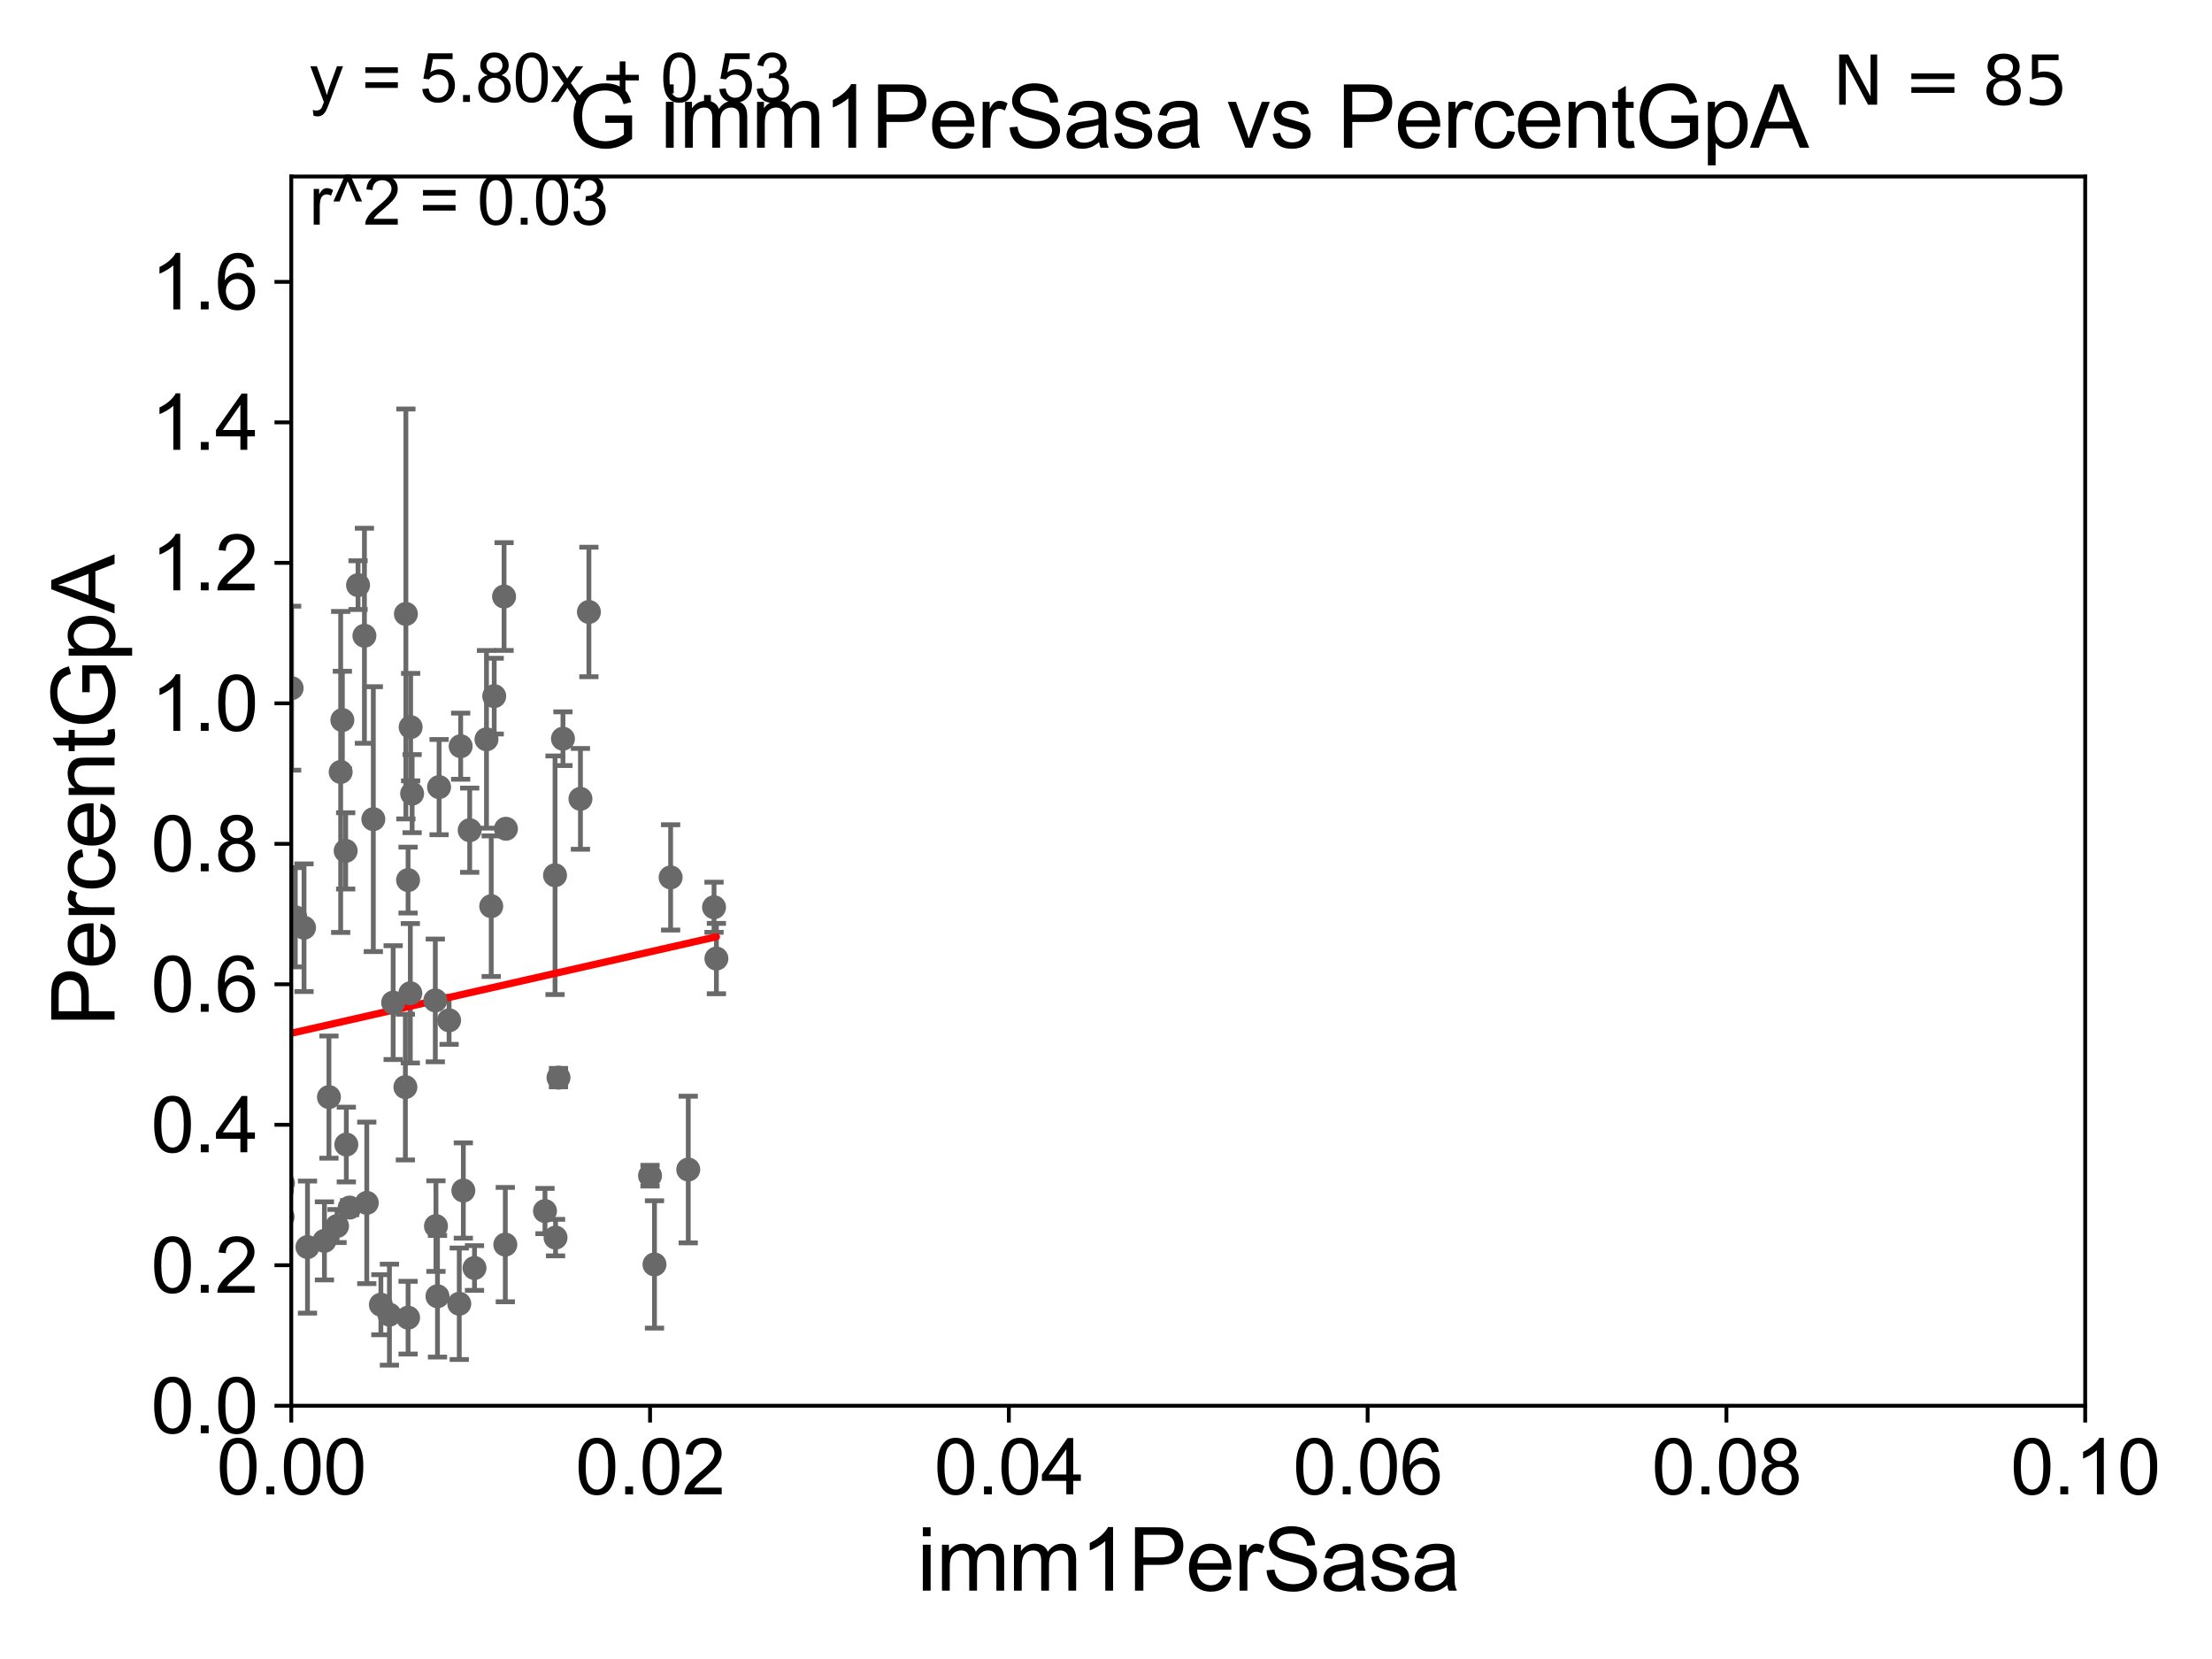 <?xml version="1.0" encoding="utf-8" standalone="no"?>
<!DOCTYPE svg PUBLIC "-//W3C//DTD SVG 1.1//EN"
  "http://www.w3.org/Graphics/SVG/1.1/DTD/svg11.dtd">
<svg xmlns:xlink="http://www.w3.org/1999/xlink" width="460.8pt" height="345.6pt" viewBox="0 0 460.8 345.6" xmlns="http://www.w3.org/2000/svg" version="1.1">
 <defs>
  <style type="text/css">*{stroke-linejoin: round; stroke-linecap: butt}</style>
 </defs>
 <g id="figure_1">
  <g id="patch_1">
   <path d="M 0 345.6 
L 460.8 345.6 
L 460.8 0 
L 0 0 
z
" style="fill: #ffffff"/>
  </g>
  <g id="axes_1">
   <g id="patch_2">
    <path d="M 60.68 292.84 
L 434.385 292.84 
L 434.385 36.775 
L 60.68 36.775 
z
" style="fill: #ffffff"/>
   </g>
   <g id="PathCollection_1">
    <defs>
     <path id="m10d997609c" d="M 0 1.118 
C 0.297 1.118 0.581 1 0.791 0.791 
C 1 0.581 1.118 0.297 1.118 0 
C 1.118 -0.297 1 -0.581 0.791 -0.791 
C 0.581 -1 0.297 -1.118 0 -1.118 
C -0.297 -1.118 -0.581 -1 -0.791 -0.791 
C -1 -0.581 -1.118 -0.297 -1.118 0 
C -1.118 0.297 -1 0.581 -0.791 0.791 
C -0.581 1 -0.297 1.118 0 1.118 
z
" style="stroke: #696969"/>
    </defs>
    <g clip-path="url(#p9393be9686)">
     <use xlink:href="#m10d997609c" x="70.969" y="160.814" style="fill: #696969; stroke: #696969"/>
     <use xlink:href="#m10d997609c" x="70.212" y="255.406" style="fill: #696969; stroke: #696969"/>
     <use xlink:href="#m10d997609c" x="52.578" y="258.335" style="fill: #696969; stroke: #696969"/>
     <use xlink:href="#m10d997609c" x="48.612" y="267.466" style="fill: #696969; stroke: #696969"/>
     <use xlink:href="#m10d997609c" x="54.711" y="208.938" style="fill: #696969; stroke: #696969"/>
     <use xlink:href="#m10d997609c" x="90.818" y="255.418" style="fill: #696969; stroke: #696969"/>
     <use xlink:href="#m10d997609c" x="84.448" y="226.462" style="fill: #696969; stroke: #696969"/>
     <use xlink:href="#m10d997609c" x="85.011" y="274.495" style="fill: #696969; stroke: #696969"/>
     <use xlink:href="#m10d997609c" x="25.027" y="264.219" style="fill: #696969; stroke: #696969"/>
     <use xlink:href="#m10d997609c" x="58.943" y="246.482" style="fill: #696969; stroke: #696969"/>
     <use xlink:href="#m10d997609c" x="51.398" y="223.65" style="fill: #696969; stroke: #696969"/>
     <use xlink:href="#m10d997609c" x="67.585" y="258.495" style="fill: #696969; stroke: #696969"/>
     <use xlink:href="#m10d997609c" x="102.33" y="188.775" style="fill: #696969; stroke: #696969"/>
     <use xlink:href="#m10d997609c" x="72.145" y="238.43" style="fill: #696969; stroke: #696969"/>
     <use xlink:href="#m10d997609c" x="61.514" y="191.082" style="fill: #696969; stroke: #696969"/>
     <use xlink:href="#m10d997609c" x="58.865" y="253.493" style="fill: #696969; stroke: #696969"/>
     <use xlink:href="#m10d997609c" x="68.525" y="228.542" style="fill: #696969; stroke: #696969"/>
     <use xlink:href="#m10d997609c" x="81.902" y="208.864" style="fill: #696969; stroke: #696969"/>
     <use xlink:href="#m10d997609c" x="3.923" y="128.76" style="fill: #696969; stroke: #696969"/>
     <use xlink:href="#m10d997609c" x="135.413" y="244.914" style="fill: #696969; stroke: #696969"/>
     <use xlink:href="#m10d997609c" x="95.965" y="155.446" style="fill: #696969; stroke: #696969"/>
     <use xlink:href="#m10d997609c" x="91.135" y="270.034" style="fill: #696969; stroke: #696969"/>
     <use xlink:href="#m10d997609c" x="98.847" y="264.146" style="fill: #696969; stroke: #696969"/>
     <use xlink:href="#m10d997609c" x="29.58" y="206.043" style="fill: #696969; stroke: #696969"/>
     <use xlink:href="#m10d997609c" x="136.343" y="263.406" style="fill: #696969; stroke: #696969"/>
     <use xlink:href="#m10d997609c" x="56.723" y="259.422" style="fill: #696969; stroke: #696969"/>
     <use xlink:href="#m10d997609c" x="11.795" y="269.055" style="fill: #696969; stroke: #696969"/>
     <use xlink:href="#m10d997609c" x="52.156" y="260.463" style="fill: #696969; stroke: #696969"/>
     <use xlink:href="#m10d997609c" x="105.264" y="259.271" style="fill: #696969; stroke: #696969"/>
     <use xlink:href="#m10d997609c" x="113.531" y="252.283" style="fill: #696969; stroke: #696969"/>
     <use xlink:href="#m10d997609c" x="31.706" y="245.771" style="fill: #696969; stroke: #696969"/>
     <use xlink:href="#m10d997609c" x="25.492" y="262.939" style="fill: #696969; stroke: #696969"/>
     <use xlink:href="#m10d997609c" x="49.015" y="239.809" style="fill: #696969; stroke: #696969"/>
     <use xlink:href="#m10d997609c" x="64.057" y="259.791" style="fill: #696969; stroke: #696969"/>
     <use xlink:href="#m10d997609c" x="76.406" y="250.581" style="fill: #696969; stroke: #696969"/>
     <use xlink:href="#m10d997609c" x="116.346" y="224.491" style="fill: #696969; stroke: #696969"/>
     <use xlink:href="#m10d997609c" x="53.851" y="255.278" style="fill: #696969; stroke: #696969"/>
     <use xlink:href="#m10d997609c" x="44.744" y="247.667" style="fill: #696969; stroke: #696969"/>
     <use xlink:href="#m10d997609c" x="79.344" y="271.795" style="fill: #696969; stroke: #696969"/>
     <use xlink:href="#m10d997609c" x="115.731" y="257.814" style="fill: #696969; stroke: #696969"/>
     <use xlink:href="#m10d997609c" x="-1" y="254.02" style="fill: #696969; stroke: #696969"/>
     <use xlink:href="#m10d997609c" x="-1" y="253.031" style="fill: #696969; stroke: #696969"/>
     <use xlink:href="#m10d997609c" x="32.943" y="249.509" style="fill: #696969; stroke: #696969"/>
     <use xlink:href="#m10d997609c" x="91.469" y="163.969" style="fill: #696969; stroke: #696969"/>
     <use xlink:href="#m10d997609c" x="33.419" y="264.045" style="fill: #696969; stroke: #696969"/>
     <use xlink:href="#m10d997609c" x="95.674" y="271.596" style="fill: #696969; stroke: #696969"/>
     <use xlink:href="#m10d997609c" x="44.54" y="180.884" style="fill: #696969; stroke: #696969"/>
     <use xlink:href="#m10d997609c" x="63.336" y="193.259" style="fill: #696969; stroke: #696969"/>
     <use xlink:href="#m10d997609c" x="97.847" y="172.947" style="fill: #696969; stroke: #696969"/>
     <use xlink:href="#m10d997609c" x="105.396" y="172.647" style="fill: #696969; stroke: #696969"/>
     <use xlink:href="#m10d997609c" x="72.011" y="177.251" style="fill: #696969; stroke: #696969"/>
     <use xlink:href="#m10d997609c" x="85.545" y="151.474" style="fill: #696969; stroke: #696969"/>
     <use xlink:href="#m10d997609c" x="75.916" y="132.439" style="fill: #696969; stroke: #696969"/>
     <use xlink:href="#m10d997609c" x="54.855" y="230.972" style="fill: #696969; stroke: #696969"/>
     <use xlink:href="#m10d997609c" x="139.703" y="182.777" style="fill: #696969; stroke: #696969"/>
     <use xlink:href="#m10d997609c" x="93.554" y="212.55" style="fill: #696969; stroke: #696969"/>
     <use xlink:href="#m10d997609c" x="77.771" y="170.644" style="fill: #696969; stroke: #696969"/>
     <use xlink:href="#m10d997609c" x="102.956" y="145.017" style="fill: #696969; stroke: #696969"/>
     <use xlink:href="#m10d997609c" x="115.625" y="182.332" style="fill: #696969; stroke: #696969"/>
     <use xlink:href="#m10d997609c" x="90.683" y="208.407" style="fill: #696969; stroke: #696969"/>
     <use xlink:href="#m10d997609c" x="48.627" y="170.955" style="fill: #696969; stroke: #696969"/>
     <use xlink:href="#m10d997609c" x="48.085" y="186.652" style="fill: #696969; stroke: #696969"/>
     <use xlink:href="#m10d997609c" x="71.321" y="150.001" style="fill: #696969; stroke: #696969"/>
     <use xlink:href="#m10d997609c" x="85.008" y="183.34" style="fill: #696969; stroke: #696969"/>
     <use xlink:href="#m10d997609c" x="40.2" y="113.457" style="fill: #696969; stroke: #696969"/>
     <use xlink:href="#m10d997609c" x="60.752" y="143.356" style="fill: #696969; stroke: #696969"/>
     <use xlink:href="#m10d997609c" x="58.737" y="247.865" style="fill: #696969; stroke: #696969"/>
     <use xlink:href="#m10d997609c" x="74.589" y="121.894" style="fill: #696969; stroke: #696969"/>
     <use xlink:href="#m10d997609c" x="122.68" y="127.485" style="fill: #696969; stroke: #696969"/>
     <use xlink:href="#m10d997609c" x="120.916" y="166.416" style="fill: #696969; stroke: #696969"/>
     <use xlink:href="#m10d997609c" x="101.345" y="154.01" style="fill: #696969; stroke: #696969"/>
     <use xlink:href="#m10d997609c" x="85.478" y="206.914" style="fill: #696969; stroke: #696969"/>
     <use xlink:href="#m10d997609c" x="143.375" y="243.637" style="fill: #696969; stroke: #696969"/>
     <use xlink:href="#m10d997609c" x="148.746" y="188.992" style="fill: #696969; stroke: #696969"/>
     <use xlink:href="#m10d997609c" x="30.813" y="236.069" style="fill: #696969; stroke: #696969"/>
     <use xlink:href="#m10d997609c" x="39.013" y="222.124" style="fill: #696969; stroke: #696969"/>
     <use xlink:href="#m10d997609c" x="149.239" y="199.686" style="fill: #696969; stroke: #696969"/>
     <use xlink:href="#m10d997609c" x="81.124" y="273.868" style="fill: #696969; stroke: #696969"/>
     <use xlink:href="#m10d997609c" x="85.854" y="165.328" style="fill: #696969; stroke: #696969"/>
     <use xlink:href="#m10d997609c" x="30.699" y="194.625" style="fill: #696969; stroke: #696969"/>
     <use xlink:href="#m10d997609c" x="72.845" y="251.559" style="fill: #696969; stroke: #696969"/>
     <use xlink:href="#m10d997609c" x="96.522" y="248.006" style="fill: #696969; stroke: #696969"/>
     <use xlink:href="#m10d997609c" x="84.555" y="127.898" style="fill: #696969; stroke: #696969"/>
     <use xlink:href="#m10d997609c" x="105.008" y="124.27" style="fill: #696969; stroke: #696969"/>
     <use xlink:href="#m10d997609c" x="117.276" y="153.884" style="fill: #696969; stroke: #696969"/>
     <use xlink:href="#m10d997609c" x="51.725" y="133.988" style="fill: #696969; stroke: #696969"/>
    </g>
   </g>
   <g id="matplotlib.axis_1">
    <g id="xtick_1">
     <g id="line2d_1">
      <defs>
       <path id="madb6feffcd" d="M 0 0 
L 0 3.5 
" style="stroke: #000000; stroke-width: 0.8"/>
      </defs>
      <g>
       <use xlink:href="#madb6feffcd" x="60.68" y="292.84" style="stroke: #000000; stroke-width: 0.8"/>
      </g>
     </g>
     <g id="text_1">
      <!-- 0.00 -->
      <g transform="translate(45.111 311.293)scale(0.16 -0.16)">
       <defs>
        <path id="ArialMT-30" d="M 266 2259 
Q 266 3072 433 3567 
Q 600 4063 929 4331 
Q 1259 4600 1759 4600 
Q 2128 4600 2406 4451 
Q 2684 4303 2865 4023 
Q 3047 3744 3150 3342 
Q 3253 2941 3253 2259 
Q 3253 1453 3087 958 
Q 2922 463 2592 192 
Q 2263 -78 1759 -78 
Q 1097 -78 719 397 
Q 266 969 266 2259 
z
M 844 2259 
Q 844 1131 1108 757 
Q 1372 384 1759 384 
Q 2147 384 2411 759 
Q 2675 1134 2675 2259 
Q 2675 3391 2411 3762 
Q 2147 4134 1753 4134 
Q 1366 4134 1134 3806 
Q 844 3388 844 2259 
z
" transform="scale(0.016)"/>
        <path id="ArialMT-2e" d="M 581 0 
L 581 641 
L 1222 641 
L 1222 0 
L 581 0 
z
" transform="scale(0.016)"/>
       </defs>
       <use xlink:href="#ArialMT-30"/>
       <use xlink:href="#ArialMT-2e" x="55.615"/>
       <use xlink:href="#ArialMT-30" x="83.398"/>
       <use xlink:href="#ArialMT-30" x="139.014"/>
      </g>
     </g>
    </g>
    <g id="xtick_2">
     <g id="line2d_2">
      <g>
       <use xlink:href="#madb6feffcd" x="135.421" y="292.84" style="stroke: #000000; stroke-width: 0.8"/>
      </g>
     </g>
     <g id="text_2">
      <!-- 0.02 -->
      <g transform="translate(119.852 311.293)scale(0.16 -0.16)">
       <defs>
        <path id="ArialMT-32" d="M 3222 541 
L 3222 0 
L 194 0 
Q 188 203 259 391 
Q 375 700 629 1000 
Q 884 1300 1366 1694 
Q 2113 2306 2375 2664 
Q 2638 3022 2638 3341 
Q 2638 3675 2398 3904 
Q 2159 4134 1775 4134 
Q 1369 4134 1125 3890 
Q 881 3647 878 3216 
L 300 3275 
Q 359 3922 746 4261 
Q 1134 4600 1788 4600 
Q 2447 4600 2831 4234 
Q 3216 3869 3216 3328 
Q 3216 3053 3103 2787 
Q 2991 2522 2730 2228 
Q 2469 1934 1863 1422 
Q 1356 997 1212 845 
Q 1069 694 975 541 
L 3222 541 
z
" transform="scale(0.016)"/>
       </defs>
       <use xlink:href="#ArialMT-30"/>
       <use xlink:href="#ArialMT-2e" x="55.615"/>
       <use xlink:href="#ArialMT-30" x="83.398"/>
       <use xlink:href="#ArialMT-32" x="139.014"/>
      </g>
     </g>
    </g>
    <g id="xtick_3">
     <g id="line2d_3">
      <g>
       <use xlink:href="#madb6feffcd" x="210.162" y="292.84" style="stroke: #000000; stroke-width: 0.8"/>
      </g>
     </g>
     <g id="text_3">
      <!-- 0.04 -->
      <g transform="translate(194.593 311.293)scale(0.16 -0.16)">
       <defs>
        <path id="ArialMT-34" d="M 2069 0 
L 2069 1097 
L 81 1097 
L 81 1613 
L 2172 4581 
L 2631 4581 
L 2631 1613 
L 3250 1613 
L 3250 1097 
L 2631 1097 
L 2631 0 
L 2069 0 
z
M 2069 1613 
L 2069 3678 
L 634 1613 
L 2069 1613 
z
" transform="scale(0.016)"/>
       </defs>
       <use xlink:href="#ArialMT-30"/>
       <use xlink:href="#ArialMT-2e" x="55.615"/>
       <use xlink:href="#ArialMT-30" x="83.398"/>
       <use xlink:href="#ArialMT-34" x="139.014"/>
      </g>
     </g>
    </g>
    <g id="xtick_4">
     <g id="line2d_4">
      <g>
       <use xlink:href="#madb6feffcd" x="284.903" y="292.84" style="stroke: #000000; stroke-width: 0.8"/>
      </g>
     </g>
     <g id="text_4">
      <!-- 0.06 -->
      <g transform="translate(269.334 311.293)scale(0.16 -0.16)">
       <defs>
        <path id="ArialMT-36" d="M 3184 3459 
L 2625 3416 
Q 2550 3747 2413 3897 
Q 2184 4138 1850 4138 
Q 1581 4138 1378 3988 
Q 1113 3794 959 3422 
Q 806 3050 800 2363 
Q 1003 2672 1297 2822 
Q 1591 2972 1913 2972 
Q 2475 2972 2870 2558 
Q 3266 2144 3266 1488 
Q 3266 1056 3080 686 
Q 2894 316 2569 119 
Q 2244 -78 1831 -78 
Q 1128 -78 684 439 
Q 241 956 241 2144 
Q 241 3472 731 4075 
Q 1159 4600 1884 4600 
Q 2425 4600 2770 4297 
Q 3116 3994 3184 3459 
z
M 888 1484 
Q 888 1194 1011 928 
Q 1134 663 1356 523 
Q 1578 384 1822 384 
Q 2178 384 2434 671 
Q 2691 959 2691 1453 
Q 2691 1928 2437 2201 
Q 2184 2475 1800 2475 
Q 1419 2475 1153 2201 
Q 888 1928 888 1484 
z
" transform="scale(0.016)"/>
       </defs>
       <use xlink:href="#ArialMT-30"/>
       <use xlink:href="#ArialMT-2e" x="55.615"/>
       <use xlink:href="#ArialMT-30" x="83.398"/>
       <use xlink:href="#ArialMT-36" x="139.014"/>
      </g>
     </g>
    </g>
    <g id="xtick_5">
     <g id="line2d_5">
      <g>
       <use xlink:href="#madb6feffcd" x="359.644" y="292.84" style="stroke: #000000; stroke-width: 0.8"/>
      </g>
     </g>
     <g id="text_5">
      <!-- 0.08 -->
      <g transform="translate(344.075 311.293)scale(0.16 -0.16)">
       <defs>
        <path id="ArialMT-38" d="M 1131 2484 
Q 781 2613 612 2850 
Q 444 3088 444 3419 
Q 444 3919 803 4259 
Q 1163 4600 1759 4600 
Q 2359 4600 2725 4251 
Q 3091 3903 3091 3403 
Q 3091 3084 2923 2848 
Q 2756 2613 2416 2484 
Q 2838 2347 3058 2040 
Q 3278 1734 3278 1309 
Q 3278 722 2862 322 
Q 2447 -78 1769 -78 
Q 1091 -78 675 323 
Q 259 725 259 1325 
Q 259 1772 486 2073 
Q 713 2375 1131 2484 
z
M 1019 3438 
Q 1019 3113 1228 2906 
Q 1438 2700 1772 2700 
Q 2097 2700 2305 2904 
Q 2513 3109 2513 3406 
Q 2513 3716 2298 3927 
Q 2084 4138 1766 4138 
Q 1444 4138 1231 3931 
Q 1019 3725 1019 3438 
z
M 838 1322 
Q 838 1081 952 856 
Q 1066 631 1291 507 
Q 1516 384 1775 384 
Q 2178 384 2440 643 
Q 2703 903 2703 1303 
Q 2703 1709 2433 1975 
Q 2163 2241 1756 2241 
Q 1359 2241 1098 1978 
Q 838 1716 838 1322 
z
" transform="scale(0.016)"/>
       </defs>
       <use xlink:href="#ArialMT-30"/>
       <use xlink:href="#ArialMT-2e" x="55.615"/>
       <use xlink:href="#ArialMT-30" x="83.398"/>
       <use xlink:href="#ArialMT-38" x="139.014"/>
      </g>
     </g>
    </g>
    <g id="xtick_6">
     <g id="line2d_6">
      <g>
       <use xlink:href="#madb6feffcd" x="434.385" y="292.84" style="stroke: #000000; stroke-width: 0.8"/>
      </g>
     </g>
     <g id="text_6">
      <!-- 0.10 -->
      <g transform="translate(418.816 311.293)scale(0.16 -0.16)">
       <defs>
        <path id="ArialMT-31" d="M 2384 0 
L 1822 0 
L 1822 3584 
Q 1619 3391 1289 3197 
Q 959 3003 697 2906 
L 697 3450 
Q 1169 3672 1522 3987 
Q 1875 4303 2022 4600 
L 2384 4600 
L 2384 0 
z
" transform="scale(0.016)"/>
       </defs>
       <use xlink:href="#ArialMT-30"/>
       <use xlink:href="#ArialMT-2e" x="55.615"/>
       <use xlink:href="#ArialMT-31" x="83.398"/>
       <use xlink:href="#ArialMT-30" x="139.014"/>
      </g>
     </g>
    </g>
    <g id="text_7">
     <!-- imm1PerSasa -->
     <g transform="translate(191.017 331.357)scale(0.18 -0.18)">
      <defs>
       <path id="ArialMT-69" d="M 425 3934 
L 425 4581 
L 988 4581 
L 988 3934 
L 425 3934 
z
M 425 0 
L 425 3319 
L 988 3319 
L 988 0 
L 425 0 
z
" transform="scale(0.016)"/>
       <path id="ArialMT-6d" d="M 422 0 
L 422 3319 
L 925 3319 
L 925 2853 
Q 1081 3097 1340 3245 
Q 1600 3394 1931 3394 
Q 2300 3394 2536 3241 
Q 2772 3088 2869 2813 
Q 3263 3394 3894 3394 
Q 4388 3394 4653 3120 
Q 4919 2847 4919 2278 
L 4919 0 
L 4359 0 
L 4359 2091 
Q 4359 2428 4304 2576 
Q 4250 2725 4106 2815 
Q 3963 2906 3769 2906 
Q 3419 2906 3187 2673 
Q 2956 2441 2956 1928 
L 2956 0 
L 2394 0 
L 2394 2156 
Q 2394 2531 2256 2718 
Q 2119 2906 1806 2906 
Q 1569 2906 1367 2781 
Q 1166 2656 1075 2415 
Q 984 2175 984 1722 
L 984 0 
L 422 0 
z
" transform="scale(0.016)"/>
       <path id="ArialMT-50" d="M 494 0 
L 494 4581 
L 2222 4581 
Q 2678 4581 2919 4538 
Q 3256 4481 3484 4323 
Q 3713 4166 3852 3881 
Q 3991 3597 3991 3256 
Q 3991 2672 3619 2267 
Q 3247 1863 2275 1863 
L 1100 1863 
L 1100 0 
L 494 0 
z
M 1100 2403 
L 2284 2403 
Q 2872 2403 3119 2622 
Q 3366 2841 3366 3238 
Q 3366 3525 3220 3729 
Q 3075 3934 2838 4000 
Q 2684 4041 2272 4041 
L 1100 4041 
L 1100 2403 
z
" transform="scale(0.016)"/>
       <path id="ArialMT-65" d="M 2694 1069 
L 3275 997 
Q 3138 488 2766 206 
Q 2394 -75 1816 -75 
Q 1088 -75 661 373 
Q 234 822 234 1631 
Q 234 2469 665 2931 
Q 1097 3394 1784 3394 
Q 2450 3394 2872 2941 
Q 3294 2488 3294 1666 
Q 3294 1616 3291 1516 
L 816 1516 
Q 847 969 1125 678 
Q 1403 388 1819 388 
Q 2128 388 2347 550 
Q 2566 713 2694 1069 
z
M 847 1978 
L 2700 1978 
Q 2663 2397 2488 2606 
Q 2219 2931 1791 2931 
Q 1403 2931 1139 2672 
Q 875 2413 847 1978 
z
" transform="scale(0.016)"/>
       <path id="ArialMT-72" d="M 416 0 
L 416 3319 
L 922 3319 
L 922 2816 
Q 1116 3169 1280 3281 
Q 1444 3394 1641 3394 
Q 1925 3394 2219 3213 
L 2025 2691 
Q 1819 2813 1613 2813 
Q 1428 2813 1281 2702 
Q 1134 2591 1072 2394 
Q 978 2094 978 1738 
L 978 0 
L 416 0 
z
" transform="scale(0.016)"/>
       <path id="ArialMT-53" d="M 288 1472 
L 859 1522 
Q 900 1178 1048 958 
Q 1197 738 1509 602 
Q 1822 466 2213 466 
Q 2559 466 2825 569 
Q 3091 672 3220 851 
Q 3350 1031 3350 1244 
Q 3350 1459 3225 1620 
Q 3100 1781 2813 1891 
Q 2628 1963 1997 2114 
Q 1366 2266 1113 2400 
Q 784 2572 623 2826 
Q 463 3081 463 3397 
Q 463 3744 659 4045 
Q 856 4347 1234 4503 
Q 1613 4659 2075 4659 
Q 2584 4659 2973 4495 
Q 3363 4331 3572 4012 
Q 3781 3694 3797 3291 
L 3216 3247 
Q 3169 3681 2898 3903 
Q 2628 4125 2100 4125 
Q 1550 4125 1298 3923 
Q 1047 3722 1047 3438 
Q 1047 3191 1225 3031 
Q 1400 2872 2139 2705 
Q 2878 2538 3153 2413 
Q 3553 2228 3743 1945 
Q 3934 1663 3934 1294 
Q 3934 928 3725 604 
Q 3516 281 3123 101 
Q 2731 -78 2241 -78 
Q 1619 -78 1198 103 
Q 778 284 539 648 
Q 300 1013 288 1472 
z
" transform="scale(0.016)"/>
       <path id="ArialMT-61" d="M 2588 409 
Q 2275 144 1986 34 
Q 1697 -75 1366 -75 
Q 819 -75 525 192 
Q 231 459 231 875 
Q 231 1119 342 1320 
Q 453 1522 633 1644 
Q 813 1766 1038 1828 
Q 1203 1872 1538 1913 
Q 2219 1994 2541 2106 
Q 2544 2222 2544 2253 
Q 2544 2597 2384 2738 
Q 2169 2928 1744 2928 
Q 1347 2928 1158 2789 
Q 969 2650 878 2297 
L 328 2372 
Q 403 2725 575 2942 
Q 747 3159 1072 3276 
Q 1397 3394 1825 3394 
Q 2250 3394 2515 3294 
Q 2781 3194 2906 3042 
Q 3031 2891 3081 2659 
Q 3109 2516 3109 2141 
L 3109 1391 
Q 3109 606 3145 398 
Q 3181 191 3288 0 
L 2700 0 
Q 2613 175 2588 409 
z
M 2541 1666 
Q 2234 1541 1622 1453 
Q 1275 1403 1131 1340 
Q 988 1278 909 1158 
Q 831 1038 831 891 
Q 831 666 1001 516 
Q 1172 366 1500 366 
Q 1825 366 2078 508 
Q 2331 650 2450 897 
Q 2541 1088 2541 1459 
L 2541 1666 
z
" transform="scale(0.016)"/>
       <path id="ArialMT-73" d="M 197 991 
L 753 1078 
Q 800 744 1014 566 
Q 1228 388 1613 388 
Q 2000 388 2187 545 
Q 2375 703 2375 916 
Q 2375 1106 2209 1216 
Q 2094 1291 1634 1406 
Q 1016 1563 777 1677 
Q 538 1791 414 1992 
Q 291 2194 291 2438 
Q 291 2659 392 2848 
Q 494 3038 669 3163 
Q 800 3259 1026 3326 
Q 1253 3394 1513 3394 
Q 1903 3394 2198 3281 
Q 2494 3169 2634 2976 
Q 2775 2784 2828 2463 
L 2278 2388 
Q 2241 2644 2061 2787 
Q 1881 2931 1553 2931 
Q 1166 2931 1000 2803 
Q 834 2675 834 2503 
Q 834 2394 903 2306 
Q 972 2216 1119 2156 
Q 1203 2125 1616 2013 
Q 2213 1853 2448 1751 
Q 2684 1650 2818 1456 
Q 2953 1263 2953 975 
Q 2953 694 2789 445 
Q 2625 197 2315 61 
Q 2006 -75 1616 -75 
Q 969 -75 630 194 
Q 291 463 197 991 
z
" transform="scale(0.016)"/>
      </defs>
      <use xlink:href="#ArialMT-69"/>
      <use xlink:href="#ArialMT-6d" x="22.217"/>
      <use xlink:href="#ArialMT-6d" x="105.518"/>
      <use xlink:href="#ArialMT-31" x="188.818"/>
      <use xlink:href="#ArialMT-50" x="244.434"/>
      <use xlink:href="#ArialMT-65" x="311.133"/>
      <use xlink:href="#ArialMT-72" x="366.748"/>
      <use xlink:href="#ArialMT-53" x="400.049"/>
      <use xlink:href="#ArialMT-61" x="466.748"/>
      <use xlink:href="#ArialMT-73" x="522.363"/>
      <use xlink:href="#ArialMT-61" x="572.363"/>
     </g>
    </g>
   </g>
   <g id="matplotlib.axis_2">
    <g id="ytick_1">
     <g id="line2d_7">
      <defs>
       <path id="m910cbd370f" d="M 0 0 
L -3.5 0 
" style="stroke: #000000; stroke-width: 0.8"/>
      </defs>
      <g>
       <use xlink:href="#m910cbd370f" x="60.68" y="292.84" style="stroke: #000000; stroke-width: 0.8"/>
      </g>
     </g>
     <g id="text_8">
      <!-- 0.0 -->
      <g transform="translate(31.44 298.566)scale(0.16 -0.16)">
       <use xlink:href="#ArialMT-30"/>
       <use xlink:href="#ArialMT-2e" x="55.615"/>
       <use xlink:href="#ArialMT-30" x="83.398"/>
      </g>
     </g>
    </g>
    <g id="ytick_2">
     <g id="line2d_8">
      <g>
       <use xlink:href="#m910cbd370f" x="60.68" y="263.575" style="stroke: #000000; stroke-width: 0.8"/>
      </g>
     </g>
     <g id="text_9">
      <!-- 0.2 -->
      <g transform="translate(31.44 269.302)scale(0.16 -0.16)">
       <use xlink:href="#ArialMT-30"/>
       <use xlink:href="#ArialMT-2e" x="55.615"/>
       <use xlink:href="#ArialMT-32" x="83.398"/>
      </g>
     </g>
    </g>
    <g id="ytick_3">
     <g id="line2d_9">
      <g>
       <use xlink:href="#m910cbd370f" x="60.68" y="234.311" style="stroke: #000000; stroke-width: 0.8"/>
      </g>
     </g>
     <g id="text_10">
      <!-- 0.4 -->
      <g transform="translate(31.44 240.037)scale(0.16 -0.16)">
       <use xlink:href="#ArialMT-30"/>
       <use xlink:href="#ArialMT-2e" x="55.615"/>
       <use xlink:href="#ArialMT-34" x="83.398"/>
      </g>
     </g>
    </g>
    <g id="ytick_4">
     <g id="line2d_10">
      <g>
       <use xlink:href="#m910cbd370f" x="60.68" y="205.046" style="stroke: #000000; stroke-width: 0.8"/>
      </g>
     </g>
     <g id="text_11">
      <!-- 0.6 -->
      <g transform="translate(31.44 210.772)scale(0.16 -0.16)">
       <use xlink:href="#ArialMT-30"/>
       <use xlink:href="#ArialMT-2e" x="55.615"/>
       <use xlink:href="#ArialMT-36" x="83.398"/>
      </g>
     </g>
    </g>
    <g id="ytick_5">
     <g id="line2d_11">
      <g>
       <use xlink:href="#m910cbd370f" x="60.68" y="175.782" style="stroke: #000000; stroke-width: 0.8"/>
      </g>
     </g>
     <g id="text_12">
      <!-- 0.8 -->
      <g transform="translate(31.44 181.508)scale(0.16 -0.16)">
       <use xlink:href="#ArialMT-30"/>
       <use xlink:href="#ArialMT-2e" x="55.615"/>
       <use xlink:href="#ArialMT-38" x="83.398"/>
      </g>
     </g>
    </g>
    <g id="ytick_6">
     <g id="line2d_12">
      <g>
       <use xlink:href="#m910cbd370f" x="60.68" y="146.517" style="stroke: #000000; stroke-width: 0.8"/>
      </g>
     </g>
     <g id="text_13">
      <!-- 1.0 -->
      <g transform="translate(31.44 152.243)scale(0.16 -0.16)">
       <use xlink:href="#ArialMT-31"/>
       <use xlink:href="#ArialMT-2e" x="55.615"/>
       <use xlink:href="#ArialMT-30" x="83.398"/>
      </g>
     </g>
    </g>
    <g id="ytick_7">
     <g id="line2d_13">
      <g>
       <use xlink:href="#m910cbd370f" x="60.68" y="117.252" style="stroke: #000000; stroke-width: 0.8"/>
      </g>
     </g>
     <g id="text_14">
      <!-- 1.2 -->
      <g transform="translate(31.44 122.979)scale(0.16 -0.16)">
       <use xlink:href="#ArialMT-31"/>
       <use xlink:href="#ArialMT-2e" x="55.615"/>
       <use xlink:href="#ArialMT-32" x="83.398"/>
      </g>
     </g>
    </g>
    <g id="ytick_8">
     <g id="line2d_14">
      <g>
       <use xlink:href="#m910cbd370f" x="60.68" y="87.988" style="stroke: #000000; stroke-width: 0.8"/>
      </g>
     </g>
     <g id="text_15">
      <!-- 1.4 -->
      <g transform="translate(31.44 93.714)scale(0.16 -0.16)">
       <use xlink:href="#ArialMT-31"/>
       <use xlink:href="#ArialMT-2e" x="55.615"/>
       <use xlink:href="#ArialMT-34" x="83.398"/>
      </g>
     </g>
    </g>
    <g id="ytick_9">
     <g id="line2d_15">
      <g>
       <use xlink:href="#m910cbd370f" x="60.68" y="58.723" style="stroke: #000000; stroke-width: 0.8"/>
      </g>
     </g>
     <g id="text_16">
      <!-- 1.6 -->
      <g transform="translate(31.44 64.45)scale(0.16 -0.16)">
       <use xlink:href="#ArialMT-31"/>
       <use xlink:href="#ArialMT-2e" x="55.615"/>
       <use xlink:href="#ArialMT-36" x="83.398"/>
      </g>
     </g>
    </g>
    <g id="text_17">
     <!-- PercentGpA -->
     <g transform="translate(23.863 213.831)rotate(-90)scale(0.18 -0.18)">
      <defs>
       <path id="ArialMT-63" d="M 2588 1216 
L 3141 1144 
Q 3050 572 2676 248 
Q 2303 -75 1759 -75 
Q 1078 -75 664 370 
Q 250 816 250 1647 
Q 250 2184 428 2587 
Q 606 2991 970 3192 
Q 1334 3394 1763 3394 
Q 2303 3394 2647 3120 
Q 2991 2847 3088 2344 
L 2541 2259 
Q 2463 2594 2264 2762 
Q 2066 2931 1784 2931 
Q 1359 2931 1093 2626 
Q 828 2322 828 1663 
Q 828 994 1084 691 
Q 1341 388 1753 388 
Q 2084 388 2306 591 
Q 2528 794 2588 1216 
z
" transform="scale(0.016)"/>
       <path id="ArialMT-6e" d="M 422 0 
L 422 3319 
L 928 3319 
L 928 2847 
Q 1294 3394 1984 3394 
Q 2284 3394 2536 3286 
Q 2788 3178 2913 3003 
Q 3038 2828 3088 2588 
Q 3119 2431 3119 2041 
L 3119 0 
L 2556 0 
L 2556 2019 
Q 2556 2363 2490 2533 
Q 2425 2703 2258 2804 
Q 2091 2906 1866 2906 
Q 1506 2906 1245 2678 
Q 984 2450 984 1813 
L 984 0 
L 422 0 
z
" transform="scale(0.016)"/>
       <path id="ArialMT-74" d="M 1650 503 
L 1731 6 
Q 1494 -44 1306 -44 
Q 1000 -44 831 53 
Q 663 150 594 308 
Q 525 466 525 972 
L 525 2881 
L 113 2881 
L 113 3319 
L 525 3319 
L 525 4141 
L 1084 4478 
L 1084 3319 
L 1650 3319 
L 1650 2881 
L 1084 2881 
L 1084 941 
Q 1084 700 1114 631 
Q 1144 563 1211 522 
Q 1278 481 1403 481 
Q 1497 481 1650 503 
z
" transform="scale(0.016)"/>
       <path id="ArialMT-47" d="M 2638 1797 
L 2638 2334 
L 4578 2338 
L 4578 638 
Q 4131 281 3656 101 
Q 3181 -78 2681 -78 
Q 2006 -78 1454 211 
Q 903 500 622 1047 
Q 341 1594 341 2269 
Q 341 2938 620 3517 
Q 900 4097 1425 4378 
Q 1950 4659 2634 4659 
Q 3131 4659 3532 4498 
Q 3934 4338 4162 4050 
Q 4391 3763 4509 3300 
L 3963 3150 
Q 3859 3500 3706 3700 
Q 3553 3900 3268 4020 
Q 2984 4141 2638 4141 
Q 2222 4141 1919 4014 
Q 1616 3888 1430 3681 
Q 1244 3475 1141 3228 
Q 966 2803 966 2306 
Q 966 1694 1177 1281 
Q 1388 869 1791 669 
Q 2194 469 2647 469 
Q 3041 469 3416 620 
Q 3791 772 3984 944 
L 3984 1797 
L 2638 1797 
z
" transform="scale(0.016)"/>
       <path id="ArialMT-70" d="M 422 -1272 
L 422 3319 
L 934 3319 
L 934 2888 
Q 1116 3141 1344 3267 
Q 1572 3394 1897 3394 
Q 2322 3394 2647 3175 
Q 2972 2956 3137 2557 
Q 3303 2159 3303 1684 
Q 3303 1175 3120 767 
Q 2938 359 2589 142 
Q 2241 -75 1856 -75 
Q 1575 -75 1351 44 
Q 1128 163 984 344 
L 984 -1272 
L 422 -1272 
z
M 931 1641 
Q 931 1000 1190 694 
Q 1450 388 1819 388 
Q 2194 388 2461 705 
Q 2728 1022 2728 1688 
Q 2728 2322 2467 2637 
Q 2206 2953 1844 2953 
Q 1484 2953 1207 2617 
Q 931 2281 931 1641 
z
" transform="scale(0.016)"/>
       <path id="ArialMT-41" d="M -9 0 
L 1750 4581 
L 2403 4581 
L 4278 0 
L 3588 0 
L 3053 1388 
L 1138 1388 
L 634 0 
L -9 0 
z
M 1313 1881 
L 2866 1881 
L 2388 3150 
Q 2169 3728 2063 4100 
Q 1975 3659 1816 3225 
L 1313 1881 
z
" transform="scale(0.016)"/>
      </defs>
      <use xlink:href="#ArialMT-50"/>
      <use xlink:href="#ArialMT-65" x="66.699"/>
      <use xlink:href="#ArialMT-72" x="122.314"/>
      <use xlink:href="#ArialMT-63" x="155.615"/>
      <use xlink:href="#ArialMT-65" x="205.615"/>
      <use xlink:href="#ArialMT-6e" x="261.23"/>
      <use xlink:href="#ArialMT-74" x="316.846"/>
      <use xlink:href="#ArialMT-47" x="344.629"/>
      <use xlink:href="#ArialMT-70" x="422.412"/>
      <use xlink:href="#ArialMT-41" x="478.027"/>
     </g>
    </g>
   </g>
   <g id="LineCollection_1">
    <path d="M 70.969 194.248 
L 70.969 127.379 
" clip-path="url(#p9393be9686)" style="fill: none; stroke: #696969"/>
    <path d="M 70.212 258.849 
L 70.212 251.962 
" clip-path="url(#p9393be9686)" style="fill: none; stroke: #696969"/>
    <path d="M 52.578 264.093 
L 52.578 252.577 
" clip-path="url(#p9393be9686)" style="fill: none; stroke: #696969"/>
    <path d="M 48.612 279.568 
L 48.612 255.365 
" clip-path="url(#p9393be9686)" style="fill: none; stroke: #696969"/>
    <path d="M 54.711 217.872 
L 54.711 200.004 
" clip-path="url(#p9393be9686)" style="fill: none; stroke: #696969"/>
    <path d="M 90.818 264.856 
L 90.818 245.979 
" clip-path="url(#p9393be9686)" style="fill: none; stroke: #696969"/>
    <path d="M 84.448 241.637 
L 84.448 211.286 
" clip-path="url(#p9393be9686)" style="fill: none; stroke: #696969"/>
    <path d="M 85.011 282.07 
L 85.011 266.919 
" clip-path="url(#p9393be9686)" style="fill: none; stroke: #696969"/>
    <path d="M 25.027 271.889 
L 25.027 256.548 
" clip-path="url(#p9393be9686)" style="fill: none; stroke: #696969"/>
    <path d="M 58.943 250.215 
L 58.943 242.748 
" clip-path="url(#p9393be9686)" style="fill: none; stroke: #696969"/>
    <path d="M 51.398 238.066 
L 51.398 209.234 
" clip-path="url(#p9393be9686)" style="fill: none; stroke: #696969"/>
    <path d="M 67.585 266.629 
L 67.585 250.361 
" clip-path="url(#p9393be9686)" style="fill: none; stroke: #696969"/>
    <path d="M 102.33 203.417 
L 102.33 174.134 
" clip-path="url(#p9393be9686)" style="fill: none; stroke: #696969"/>
    <path d="M 72.145 246.215 
L 72.145 230.645 
" clip-path="url(#p9393be9686)" style="fill: none; stroke: #696969"/>
    <path d="M 61.514 201.42 
L 61.514 180.744 
" clip-path="url(#p9393be9686)" style="fill: none; stroke: #696969"/>
    <path d="M 58.865 261.195 
L 58.865 245.791 
" clip-path="url(#p9393be9686)" style="fill: none; stroke: #696969"/>
    <path d="M 68.525 241.265 
L 68.525 215.819 
" clip-path="url(#p9393be9686)" style="fill: none; stroke: #696969"/>
    <path d="M 81.902 220.718 
L 81.902 197.009 
" clip-path="url(#p9393be9686)" style="fill: none; stroke: #696969"/>
    <path d="M 3.923 136.924 
L 3.923 120.597 
" clip-path="url(#p9393be9686)" style="fill: none; stroke: #696969"/>
    <path d="M 135.413 247.073 
L 135.413 242.756 
" clip-path="url(#p9393be9686)" style="fill: none; stroke: #696969"/>
    <path d="M 95.965 162.332 
L 95.965 148.56 
" clip-path="url(#p9393be9686)" style="fill: none; stroke: #696969"/>
    <path d="M 91.135 282.705 
L 91.135 257.362 
" clip-path="url(#p9393be9686)" style="fill: none; stroke: #696969"/>
    <path d="M 98.847 268.803 
L 98.847 259.488 
" clip-path="url(#p9393be9686)" style="fill: none; stroke: #696969"/>
    <path d="M 29.58 210.445 
L 29.58 201.642 
" clip-path="url(#p9393be9686)" style="fill: none; stroke: #696969"/>
    <path d="M 136.343 276.674 
L 136.343 250.138 
" clip-path="url(#p9393be9686)" style="fill: none; stroke: #696969"/>
    <path d="M 56.723 273.717 
L 56.723 245.127 
" clip-path="url(#p9393be9686)" style="fill: none; stroke: #696969"/>
    <path d="M 11.795 284.266 
L 11.795 253.845 
" clip-path="url(#p9393be9686)" style="fill: none; stroke: #696969"/>
    <path d="M 52.156 276.132 
L 52.156 244.794 
" clip-path="url(#p9393be9686)" style="fill: none; stroke: #696969"/>
    <path d="M 105.264 271.182 
L 105.264 247.36 
" clip-path="url(#p9393be9686)" style="fill: none; stroke: #696969"/>
    <path d="M 113.531 257 
L 113.531 247.566 
" clip-path="url(#p9393be9686)" style="fill: none; stroke: #696969"/>
    <path d="M 31.706 253.968 
L 31.706 237.573 
" clip-path="url(#p9393be9686)" style="fill: none; stroke: #696969"/>
    <path d="M 25.492 276.751 
L 25.492 249.126 
" clip-path="url(#p9393be9686)" style="fill: none; stroke: #696969"/>
    <path d="M 49.015 242.825 
L 49.015 236.793 
" clip-path="url(#p9393be9686)" style="fill: none; stroke: #696969"/>
    <path d="M 64.057 273.545 
L 64.057 246.038 
" clip-path="url(#p9393be9686)" style="fill: none; stroke: #696969"/>
    <path d="M 76.406 267.408 
L 76.406 233.754 
" clip-path="url(#p9393be9686)" style="fill: none; stroke: #696969"/>
    <path d="M 116.346 226.412 
L 116.346 222.569 
" clip-path="url(#p9393be9686)" style="fill: none; stroke: #696969"/>
    <path d="M 53.851 271.005 
L 53.851 239.552 
" clip-path="url(#p9393be9686)" style="fill: none; stroke: #696969"/>
    <path d="M 44.744 255.277 
L 44.744 240.056 
" clip-path="url(#p9393be9686)" style="fill: none; stroke: #696969"/>
    <path d="M 79.344 278.056 
L 79.344 265.534 
" clip-path="url(#p9393be9686)" style="fill: none; stroke: #696969"/>
    <path d="M 115.731 261.619 
L 115.731 254.009 
" clip-path="url(#p9393be9686)" style="fill: none; stroke: #696969"/>
    <path clip-path="url(#p9393be9686)" style="fill: none; stroke: #696969"/>
    <path d="M 32.943 263.382 
L 32.943 235.636 
" clip-path="url(#p9393be9686)" style="fill: none; stroke: #696969"/>
    <path d="M 91.469 173.889 
L 91.469 154.049 
" clip-path="url(#p9393be9686)" style="fill: none; stroke: #696969"/>
    <path d="M 33.419 269.528 
L 33.419 258.562 
" clip-path="url(#p9393be9686)" style="fill: none; stroke: #696969"/>
    <path d="M 95.674 283.204 
L 95.674 259.989 
" clip-path="url(#p9393be9686)" style="fill: none; stroke: #696969"/>
    <path d="M 44.54 202.485 
L 44.54 159.282 
" clip-path="url(#p9393be9686)" style="fill: none; stroke: #696969"/>
    <path d="M 63.336 206.555 
L 63.336 179.962 
" clip-path="url(#p9393be9686)" style="fill: none; stroke: #696969"/>
    <path d="M 97.847 181.718 
L 97.847 164.176 
" clip-path="url(#p9393be9686)" style="fill: none; stroke: #696969"/>
    <path d="M 105.396 173.156 
L 105.396 172.138 
" clip-path="url(#p9393be9686)" style="fill: none; stroke: #696969"/>
    <path d="M 72.011 185.195 
L 72.011 169.307 
" clip-path="url(#p9393be9686)" style="fill: none; stroke: #696969"/>
    <path d="M 85.545 162.668 
L 85.545 140.279 
" clip-path="url(#p9393be9686)" style="fill: none; stroke: #696969"/>
    <path d="M 75.916 154.832 
L 75.916 110.045 
" clip-path="url(#p9393be9686)" style="fill: none; stroke: #696969"/>
    <path d="M 54.855 239.472 
L 54.855 222.472 
" clip-path="url(#p9393be9686)" style="fill: none; stroke: #696969"/>
    <path d="M 139.703 193.745 
L 139.703 171.809 
" clip-path="url(#p9393be9686)" style="fill: none; stroke: #696969"/>
    <path d="M 93.554 217.551 
L 93.554 207.55 
" clip-path="url(#p9393be9686)" style="fill: none; stroke: #696969"/>
    <path d="M 77.771 198.23 
L 77.771 143.057 
" clip-path="url(#p9393be9686)" style="fill: none; stroke: #696969"/>
    <path d="M 102.956 152.909 
L 102.956 137.124 
" clip-path="url(#p9393be9686)" style="fill: none; stroke: #696969"/>
    <path d="M 115.625 207.184 
L 115.625 157.479 
" clip-path="url(#p9393be9686)" style="fill: none; stroke: #696969"/>
    <path d="M 90.683 221.193 
L 90.683 195.622 
" clip-path="url(#p9393be9686)" style="fill: none; stroke: #696969"/>
    <path d="M 48.627 177.108 
L 48.627 164.801 
" clip-path="url(#p9393be9686)" style="fill: none; stroke: #696969"/>
    <path d="M 48.085 197.295 
L 48.085 176.008 
" clip-path="url(#p9393be9686)" style="fill: none; stroke: #696969"/>
    <path d="M 71.321 160.164 
L 71.321 139.838 
" clip-path="url(#p9393be9686)" style="fill: none; stroke: #696969"/>
    <path d="M 85.008 190.204 
L 85.008 176.476 
" clip-path="url(#p9393be9686)" style="fill: none; stroke: #696969"/>
    <path d="M 40.2 131.674 
L 40.2 95.24 
" clip-path="url(#p9393be9686)" style="fill: none; stroke: #696969"/>
    <path d="M 60.752 160.438 
L 60.752 126.274 
" clip-path="url(#p9393be9686)" style="fill: none; stroke: #696969"/>
    <path d="M 58.737 277.353 
L 58.737 218.376 
" clip-path="url(#p9393be9686)" style="fill: none; stroke: #696969"/>
    <path d="M 74.589 126.971 
L 74.589 116.817 
" clip-path="url(#p9393be9686)" style="fill: none; stroke: #696969"/>
    <path d="M 122.68 140.978 
L 122.68 113.992 
" clip-path="url(#p9393be9686)" style="fill: none; stroke: #696969"/>
    <path d="M 120.916 176.919 
L 120.916 155.913 
" clip-path="url(#p9393be9686)" style="fill: none; stroke: #696969"/>
    <path d="M 101.345 172.515 
L 101.345 135.504 
" clip-path="url(#p9393be9686)" style="fill: none; stroke: #696969"/>
    <path d="M 85.478 221.434 
L 85.478 192.394 
" clip-path="url(#p9393be9686)" style="fill: none; stroke: #696969"/>
    <path d="M 143.375 258.912 
L 143.375 228.361 
" clip-path="url(#p9393be9686)" style="fill: none; stroke: #696969"/>
    <path d="M 148.746 194.214 
L 148.746 183.77 
" clip-path="url(#p9393be9686)" style="fill: none; stroke: #696969"/>
    <path d="M 30.813 238.748 
L 30.813 233.39 
" clip-path="url(#p9393be9686)" style="fill: none; stroke: #696969"/>
    <path d="M 39.013 227.046 
L 39.013 217.201 
" clip-path="url(#p9393be9686)" style="fill: none; stroke: #696969"/>
    <path d="M 149.239 207.015 
L 149.239 192.357 
" clip-path="url(#p9393be9686)" style="fill: none; stroke: #696969"/>
    <path d="M 81.124 284.388 
L 81.124 263.347 
" clip-path="url(#p9393be9686)" style="fill: none; stroke: #696969"/>
    <path d="M 85.854 173.462 
L 85.854 157.194 
" clip-path="url(#p9393be9686)" style="fill: none; stroke: #696969"/>
    <path d="M 30.699 213.318 
L 30.699 175.933 
" clip-path="url(#p9393be9686)" style="fill: none; stroke: #696969"/>
    <path d="M 72.845 253.029 
L 72.845 250.089 
" clip-path="url(#p9393be9686)" style="fill: none; stroke: #696969"/>
    <path d="M 96.522 257.928 
L 96.522 238.085 
" clip-path="url(#p9393be9686)" style="fill: none; stroke: #696969"/>
    <path d="M 84.555 170.595 
L 84.555 85.201 
" clip-path="url(#p9393be9686)" style="fill: none; stroke: #696969"/>
    <path d="M 105.008 135.492 
L 105.008 113.048 
" clip-path="url(#p9393be9686)" style="fill: none; stroke: #696969"/>
    <path d="M 117.276 159.478 
L 117.276 148.29 
" clip-path="url(#p9393be9686)" style="fill: none; stroke: #696969"/>
    <path d="M 51.725 137.624 
L 51.725 130.353 
" clip-path="url(#p9393be9686)" style="fill: none; stroke: #696969"/>
   </g>
   <g id="line2d_16">
    <defs>
     <path id="m700dd30341" d="M 2 0 
L -2 -0 
" style="stroke: #696969"/>
    </defs>
    <g clip-path="url(#p9393be9686)">
     <use xlink:href="#m700dd30341" x="70.969" y="194.248" style="fill: #696969; stroke: #696969"/>
     <use xlink:href="#m700dd30341" x="70.212" y="258.849" style="fill: #696969; stroke: #696969"/>
     <use xlink:href="#m700dd30341" x="52.578" y="264.093" style="fill: #696969; stroke: #696969"/>
     <use xlink:href="#m700dd30341" x="48.612" y="279.568" style="fill: #696969; stroke: #696969"/>
     <use xlink:href="#m700dd30341" x="54.711" y="217.872" style="fill: #696969; stroke: #696969"/>
     <use xlink:href="#m700dd30341" x="90.818" y="264.856" style="fill: #696969; stroke: #696969"/>
     <use xlink:href="#m700dd30341" x="84.448" y="241.637" style="fill: #696969; stroke: #696969"/>
     <use xlink:href="#m700dd30341" x="85.011" y="282.07" style="fill: #696969; stroke: #696969"/>
     <use xlink:href="#m700dd30341" x="25.027" y="271.889" style="fill: #696969; stroke: #696969"/>
     <use xlink:href="#m700dd30341" x="58.943" y="250.215" style="fill: #696969; stroke: #696969"/>
     <use xlink:href="#m700dd30341" x="51.398" y="238.066" style="fill: #696969; stroke: #696969"/>
     <use xlink:href="#m700dd30341" x="67.585" y="266.629" style="fill: #696969; stroke: #696969"/>
     <use xlink:href="#m700dd30341" x="102.33" y="203.417" style="fill: #696969; stroke: #696969"/>
     <use xlink:href="#m700dd30341" x="72.145" y="246.215" style="fill: #696969; stroke: #696969"/>
     <use xlink:href="#m700dd30341" x="61.514" y="201.42" style="fill: #696969; stroke: #696969"/>
     <use xlink:href="#m700dd30341" x="58.865" y="261.195" style="fill: #696969; stroke: #696969"/>
     <use xlink:href="#m700dd30341" x="68.525" y="241.265" style="fill: #696969; stroke: #696969"/>
     <use xlink:href="#m700dd30341" x="81.902" y="220.718" style="fill: #696969; stroke: #696969"/>
     <use xlink:href="#m700dd30341" x="3.923" y="136.924" style="fill: #696969; stroke: #696969"/>
     <use xlink:href="#m700dd30341" x="135.413" y="247.073" style="fill: #696969; stroke: #696969"/>
     <use xlink:href="#m700dd30341" x="95.965" y="162.332" style="fill: #696969; stroke: #696969"/>
     <use xlink:href="#m700dd30341" x="91.135" y="282.705" style="fill: #696969; stroke: #696969"/>
     <use xlink:href="#m700dd30341" x="98.847" y="268.803" style="fill: #696969; stroke: #696969"/>
     <use xlink:href="#m700dd30341" x="29.58" y="210.445" style="fill: #696969; stroke: #696969"/>
     <use xlink:href="#m700dd30341" x="136.343" y="276.674" style="fill: #696969; stroke: #696969"/>
     <use xlink:href="#m700dd30341" x="56.723" y="273.717" style="fill: #696969; stroke: #696969"/>
     <use xlink:href="#m700dd30341" x="11.795" y="284.266" style="fill: #696969; stroke: #696969"/>
     <use xlink:href="#m700dd30341" x="52.156" y="276.132" style="fill: #696969; stroke: #696969"/>
     <use xlink:href="#m700dd30341" x="105.264" y="271.182" style="fill: #696969; stroke: #696969"/>
     <use xlink:href="#m700dd30341" x="113.531" y="257" style="fill: #696969; stroke: #696969"/>
     <use xlink:href="#m700dd30341" x="31.706" y="253.968" style="fill: #696969; stroke: #696969"/>
     <use xlink:href="#m700dd30341" x="25.492" y="276.751" style="fill: #696969; stroke: #696969"/>
     <use xlink:href="#m700dd30341" x="49.015" y="242.825" style="fill: #696969; stroke: #696969"/>
     <use xlink:href="#m700dd30341" x="64.057" y="273.545" style="fill: #696969; stroke: #696969"/>
     <use xlink:href="#m700dd30341" x="76.406" y="267.408" style="fill: #696969; stroke: #696969"/>
     <use xlink:href="#m700dd30341" x="116.346" y="226.412" style="fill: #696969; stroke: #696969"/>
     <use xlink:href="#m700dd30341" x="53.851" y="271.005" style="fill: #696969; stroke: #696969"/>
     <use xlink:href="#m700dd30341" x="44.744" y="255.277" style="fill: #696969; stroke: #696969"/>
     <use xlink:href="#m700dd30341" x="79.344" y="278.056" style="fill: #696969; stroke: #696969"/>
     <use xlink:href="#m700dd30341" x="115.731" y="261.619" style="fill: #696969; stroke: #696969"/>
     <use xlink:href="#m700dd30341" x="-1" y="264.476" style="fill: #696969; stroke: #696969"/>
     <use xlink:href="#m700dd30341" x="-1" y="264.429" style="fill: #696969; stroke: #696969"/>
     <use xlink:href="#m700dd30341" x="32.943" y="263.382" style="fill: #696969; stroke: #696969"/>
     <use xlink:href="#m700dd30341" x="91.469" y="173.889" style="fill: #696969; stroke: #696969"/>
     <use xlink:href="#m700dd30341" x="33.419" y="269.528" style="fill: #696969; stroke: #696969"/>
     <use xlink:href="#m700dd30341" x="95.674" y="283.204" style="fill: #696969; stroke: #696969"/>
     <use xlink:href="#m700dd30341" x="44.54" y="202.485" style="fill: #696969; stroke: #696969"/>
     <use xlink:href="#m700dd30341" x="63.336" y="206.555" style="fill: #696969; stroke: #696969"/>
     <use xlink:href="#m700dd30341" x="97.847" y="181.718" style="fill: #696969; stroke: #696969"/>
     <use xlink:href="#m700dd30341" x="105.396" y="173.156" style="fill: #696969; stroke: #696969"/>
     <use xlink:href="#m700dd30341" x="72.011" y="185.195" style="fill: #696969; stroke: #696969"/>
     <use xlink:href="#m700dd30341" x="85.545" y="162.668" style="fill: #696969; stroke: #696969"/>
     <use xlink:href="#m700dd30341" x="75.916" y="154.832" style="fill: #696969; stroke: #696969"/>
     <use xlink:href="#m700dd30341" x="54.855" y="239.472" style="fill: #696969; stroke: #696969"/>
     <use xlink:href="#m700dd30341" x="139.703" y="193.745" style="fill: #696969; stroke: #696969"/>
     <use xlink:href="#m700dd30341" x="93.554" y="217.551" style="fill: #696969; stroke: #696969"/>
     <use xlink:href="#m700dd30341" x="77.771" y="198.23" style="fill: #696969; stroke: #696969"/>
     <use xlink:href="#m700dd30341" x="102.956" y="152.909" style="fill: #696969; stroke: #696969"/>
     <use xlink:href="#m700dd30341" x="115.625" y="207.184" style="fill: #696969; stroke: #696969"/>
     <use xlink:href="#m700dd30341" x="90.683" y="221.193" style="fill: #696969; stroke: #696969"/>
     <use xlink:href="#m700dd30341" x="48.627" y="177.108" style="fill: #696969; stroke: #696969"/>
     <use xlink:href="#m700dd30341" x="48.085" y="197.295" style="fill: #696969; stroke: #696969"/>
     <use xlink:href="#m700dd30341" x="71.321" y="160.164" style="fill: #696969; stroke: #696969"/>
     <use xlink:href="#m700dd30341" x="85.008" y="190.204" style="fill: #696969; stroke: #696969"/>
     <use xlink:href="#m700dd30341" x="40.2" y="131.674" style="fill: #696969; stroke: #696969"/>
     <use xlink:href="#m700dd30341" x="60.752" y="160.438" style="fill: #696969; stroke: #696969"/>
     <use xlink:href="#m700dd30341" x="58.737" y="277.353" style="fill: #696969; stroke: #696969"/>
     <use xlink:href="#m700dd30341" x="74.589" y="126.971" style="fill: #696969; stroke: #696969"/>
     <use xlink:href="#m700dd30341" x="122.68" y="140.978" style="fill: #696969; stroke: #696969"/>
     <use xlink:href="#m700dd30341" x="120.916" y="176.919" style="fill: #696969; stroke: #696969"/>
     <use xlink:href="#m700dd30341" x="101.345" y="172.515" style="fill: #696969; stroke: #696969"/>
     <use xlink:href="#m700dd30341" x="85.478" y="221.434" style="fill: #696969; stroke: #696969"/>
     <use xlink:href="#m700dd30341" x="143.375" y="258.912" style="fill: #696969; stroke: #696969"/>
     <use xlink:href="#m700dd30341" x="148.746" y="194.214" style="fill: #696969; stroke: #696969"/>
     <use xlink:href="#m700dd30341" x="30.813" y="238.748" style="fill: #696969; stroke: #696969"/>
     <use xlink:href="#m700dd30341" x="39.013" y="227.046" style="fill: #696969; stroke: #696969"/>
     <use xlink:href="#m700dd30341" x="149.239" y="207.015" style="fill: #696969; stroke: #696969"/>
     <use xlink:href="#m700dd30341" x="81.124" y="284.388" style="fill: #696969; stroke: #696969"/>
     <use xlink:href="#m700dd30341" x="85.854" y="173.462" style="fill: #696969; stroke: #696969"/>
     <use xlink:href="#m700dd30341" x="30.699" y="213.318" style="fill: #696969; stroke: #696969"/>
     <use xlink:href="#m700dd30341" x="72.845" y="253.029" style="fill: #696969; stroke: #696969"/>
     <use xlink:href="#m700dd30341" x="96.522" y="257.928" style="fill: #696969; stroke: #696969"/>
     <use xlink:href="#m700dd30341" x="84.555" y="170.595" style="fill: #696969; stroke: #696969"/>
     <use xlink:href="#m700dd30341" x="105.008" y="135.492" style="fill: #696969; stroke: #696969"/>
     <use xlink:href="#m700dd30341" x="117.276" y="159.478" style="fill: #696969; stroke: #696969"/>
     <use xlink:href="#m700dd30341" x="51.725" y="137.624" style="fill: #696969; stroke: #696969"/>
    </g>
   </g>
   <g id="line2d_17">
    <g clip-path="url(#p9393be9686)">
     <use xlink:href="#m700dd30341" x="70.969" y="127.379" style="fill: #696969; stroke: #696969"/>
     <use xlink:href="#m700dd30341" x="70.212" y="251.962" style="fill: #696969; stroke: #696969"/>
     <use xlink:href="#m700dd30341" x="52.578" y="252.577" style="fill: #696969; stroke: #696969"/>
     <use xlink:href="#m700dd30341" x="48.612" y="255.365" style="fill: #696969; stroke: #696969"/>
     <use xlink:href="#m700dd30341" x="54.711" y="200.004" style="fill: #696969; stroke: #696969"/>
     <use xlink:href="#m700dd30341" x="90.818" y="245.979" style="fill: #696969; stroke: #696969"/>
     <use xlink:href="#m700dd30341" x="84.448" y="211.286" style="fill: #696969; stroke: #696969"/>
     <use xlink:href="#m700dd30341" x="85.011" y="266.919" style="fill: #696969; stroke: #696969"/>
     <use xlink:href="#m700dd30341" x="25.027" y="256.548" style="fill: #696969; stroke: #696969"/>
     <use xlink:href="#m700dd30341" x="58.943" y="242.748" style="fill: #696969; stroke: #696969"/>
     <use xlink:href="#m700dd30341" x="51.398" y="209.234" style="fill: #696969; stroke: #696969"/>
     <use xlink:href="#m700dd30341" x="67.585" y="250.361" style="fill: #696969; stroke: #696969"/>
     <use xlink:href="#m700dd30341" x="102.33" y="174.134" style="fill: #696969; stroke: #696969"/>
     <use xlink:href="#m700dd30341" x="72.145" y="230.645" style="fill: #696969; stroke: #696969"/>
     <use xlink:href="#m700dd30341" x="61.514" y="180.744" style="fill: #696969; stroke: #696969"/>
     <use xlink:href="#m700dd30341" x="58.865" y="245.791" style="fill: #696969; stroke: #696969"/>
     <use xlink:href="#m700dd30341" x="68.525" y="215.819" style="fill: #696969; stroke: #696969"/>
     <use xlink:href="#m700dd30341" x="81.902" y="197.009" style="fill: #696969; stroke: #696969"/>
     <use xlink:href="#m700dd30341" x="3.923" y="120.597" style="fill: #696969; stroke: #696969"/>
     <use xlink:href="#m700dd30341" x="135.413" y="242.756" style="fill: #696969; stroke: #696969"/>
     <use xlink:href="#m700dd30341" x="95.965" y="148.56" style="fill: #696969; stroke: #696969"/>
     <use xlink:href="#m700dd30341" x="91.135" y="257.362" style="fill: #696969; stroke: #696969"/>
     <use xlink:href="#m700dd30341" x="98.847" y="259.488" style="fill: #696969; stroke: #696969"/>
     <use xlink:href="#m700dd30341" x="29.58" y="201.642" style="fill: #696969; stroke: #696969"/>
     <use xlink:href="#m700dd30341" x="136.343" y="250.138" style="fill: #696969; stroke: #696969"/>
     <use xlink:href="#m700dd30341" x="56.723" y="245.127" style="fill: #696969; stroke: #696969"/>
     <use xlink:href="#m700dd30341" x="11.795" y="253.845" style="fill: #696969; stroke: #696969"/>
     <use xlink:href="#m700dd30341" x="52.156" y="244.794" style="fill: #696969; stroke: #696969"/>
     <use xlink:href="#m700dd30341" x="105.264" y="247.36" style="fill: #696969; stroke: #696969"/>
     <use xlink:href="#m700dd30341" x="113.531" y="247.566" style="fill: #696969; stroke: #696969"/>
     <use xlink:href="#m700dd30341" x="31.706" y="237.573" style="fill: #696969; stroke: #696969"/>
     <use xlink:href="#m700dd30341" x="25.492" y="249.126" style="fill: #696969; stroke: #696969"/>
     <use xlink:href="#m700dd30341" x="49.015" y="236.793" style="fill: #696969; stroke: #696969"/>
     <use xlink:href="#m700dd30341" x="64.057" y="246.038" style="fill: #696969; stroke: #696969"/>
     <use xlink:href="#m700dd30341" x="76.406" y="233.754" style="fill: #696969; stroke: #696969"/>
     <use xlink:href="#m700dd30341" x="116.346" y="222.569" style="fill: #696969; stroke: #696969"/>
     <use xlink:href="#m700dd30341" x="53.851" y="239.552" style="fill: #696969; stroke: #696969"/>
     <use xlink:href="#m700dd30341" x="44.744" y="240.056" style="fill: #696969; stroke: #696969"/>
     <use xlink:href="#m700dd30341" x="79.344" y="265.534" style="fill: #696969; stroke: #696969"/>
     <use xlink:href="#m700dd30341" x="115.731" y="254.009" style="fill: #696969; stroke: #696969"/>
     <use xlink:href="#m700dd30341" x="-1" y="243.564" style="fill: #696969; stroke: #696969"/>
     <use xlink:href="#m700dd30341" x="-1" y="241.633" style="fill: #696969; stroke: #696969"/>
     <use xlink:href="#m700dd30341" x="32.943" y="235.636" style="fill: #696969; stroke: #696969"/>
     <use xlink:href="#m700dd30341" x="91.469" y="154.049" style="fill: #696969; stroke: #696969"/>
     <use xlink:href="#m700dd30341" x="33.419" y="258.562" style="fill: #696969; stroke: #696969"/>
     <use xlink:href="#m700dd30341" x="95.674" y="259.989" style="fill: #696969; stroke: #696969"/>
     <use xlink:href="#m700dd30341" x="44.54" y="159.282" style="fill: #696969; stroke: #696969"/>
     <use xlink:href="#m700dd30341" x="63.336" y="179.962" style="fill: #696969; stroke: #696969"/>
     <use xlink:href="#m700dd30341" x="97.847" y="164.176" style="fill: #696969; stroke: #696969"/>
     <use xlink:href="#m700dd30341" x="105.396" y="172.138" style="fill: #696969; stroke: #696969"/>
     <use xlink:href="#m700dd30341" x="72.011" y="169.307" style="fill: #696969; stroke: #696969"/>
     <use xlink:href="#m700dd30341" x="85.545" y="140.279" style="fill: #696969; stroke: #696969"/>
     <use xlink:href="#m700dd30341" x="75.916" y="110.045" style="fill: #696969; stroke: #696969"/>
     <use xlink:href="#m700dd30341" x="54.855" y="222.472" style="fill: #696969; stroke: #696969"/>
     <use xlink:href="#m700dd30341" x="139.703" y="171.809" style="fill: #696969; stroke: #696969"/>
     <use xlink:href="#m700dd30341" x="93.554" y="207.55" style="fill: #696969; stroke: #696969"/>
     <use xlink:href="#m700dd30341" x="77.771" y="143.057" style="fill: #696969; stroke: #696969"/>
     <use xlink:href="#m700dd30341" x="102.956" y="137.124" style="fill: #696969; stroke: #696969"/>
     <use xlink:href="#m700dd30341" x="115.625" y="157.479" style="fill: #696969; stroke: #696969"/>
     <use xlink:href="#m700dd30341" x="90.683" y="195.622" style="fill: #696969; stroke: #696969"/>
     <use xlink:href="#m700dd30341" x="48.627" y="164.801" style="fill: #696969; stroke: #696969"/>
     <use xlink:href="#m700dd30341" x="48.085" y="176.008" style="fill: #696969; stroke: #696969"/>
     <use xlink:href="#m700dd30341" x="71.321" y="139.838" style="fill: #696969; stroke: #696969"/>
     <use xlink:href="#m700dd30341" x="85.008" y="176.476" style="fill: #696969; stroke: #696969"/>
     <use xlink:href="#m700dd30341" x="40.2" y="95.24" style="fill: #696969; stroke: #696969"/>
     <use xlink:href="#m700dd30341" x="60.752" y="126.274" style="fill: #696969; stroke: #696969"/>
     <use xlink:href="#m700dd30341" x="58.737" y="218.376" style="fill: #696969; stroke: #696969"/>
     <use xlink:href="#m700dd30341" x="74.589" y="116.817" style="fill: #696969; stroke: #696969"/>
     <use xlink:href="#m700dd30341" x="122.68" y="113.992" style="fill: #696969; stroke: #696969"/>
     <use xlink:href="#m700dd30341" x="120.916" y="155.913" style="fill: #696969; stroke: #696969"/>
     <use xlink:href="#m700dd30341" x="101.345" y="135.504" style="fill: #696969; stroke: #696969"/>
     <use xlink:href="#m700dd30341" x="85.478" y="192.394" style="fill: #696969; stroke: #696969"/>
     <use xlink:href="#m700dd30341" x="143.375" y="228.361" style="fill: #696969; stroke: #696969"/>
     <use xlink:href="#m700dd30341" x="148.746" y="183.77" style="fill: #696969; stroke: #696969"/>
     <use xlink:href="#m700dd30341" x="30.813" y="233.39" style="fill: #696969; stroke: #696969"/>
     <use xlink:href="#m700dd30341" x="39.013" y="217.201" style="fill: #696969; stroke: #696969"/>
     <use xlink:href="#m700dd30341" x="149.239" y="192.357" style="fill: #696969; stroke: #696969"/>
     <use xlink:href="#m700dd30341" x="81.124" y="263.347" style="fill: #696969; stroke: #696969"/>
     <use xlink:href="#m700dd30341" x="85.854" y="157.194" style="fill: #696969; stroke: #696969"/>
     <use xlink:href="#m700dd30341" x="30.699" y="175.933" style="fill: #696969; stroke: #696969"/>
     <use xlink:href="#m700dd30341" x="72.845" y="250.089" style="fill: #696969; stroke: #696969"/>
     <use xlink:href="#m700dd30341" x="96.522" y="238.085" style="fill: #696969; stroke: #696969"/>
     <use xlink:href="#m700dd30341" x="84.555" y="85.201" style="fill: #696969; stroke: #696969"/>
     <use xlink:href="#m700dd30341" x="105.008" y="113.048" style="fill: #696969; stroke: #696969"/>
     <use xlink:href="#m700dd30341" x="117.276" y="148.29" style="fill: #696969; stroke: #696969"/>
     <use xlink:href="#m700dd30341" x="51.725" y="130.353" style="fill: #696969; stroke: #696969"/>
    </g>
   </g>
   <g id="line2d_18">
    <path d="M 70.969 212.913 
L 70.212 213.084 
L 52.578 217.086 
L 48.612 217.986 
L 54.711 216.602 
L 90.818 208.408 
L 84.448 209.854 
L 85.011 209.726 
L 25.027 223.338 
L 58.943 215.642 
L 51.398 217.354 
L 67.585 213.681 
L 102.33 205.796 
L 72.145 212.646 
L 61.514 215.058 
L 58.865 215.659 
L 68.525 213.467 
L 81.902 210.432 
L 3.923 228.128 
L 135.413 198.288 
L 95.965 207.24 
L 91.135 208.336 
L 98.847 206.586 
L 29.58 222.305 
L 136.343 198.077 
L 56.723 216.146 
L 11.795 226.341 
L 52.156 217.182 
L 105.264 205.13 
L 113.531 203.254 
L 31.706 221.823 
L 25.492 223.233 
L 49.015 217.895 
L 64.057 214.481 
L 76.406 211.679 
L 116.346 202.615 
L 53.851 216.797 
L 44.744 218.864 
L 79.344 211.012 
L 115.731 202.755 
L -1 229.245 
M -1 229.245 
L 32.943 221.542 
L 91.469 208.261 
L 33.419 221.434 
L 95.674 207.306 
L 44.54 218.91 
L 63.336 214.645 
L 97.847 206.813 
L 105.396 205.1 
L 72.011 212.676 
L 85.545 209.605 
L 75.916 211.79 
L 54.855 216.57 
L 139.703 197.315 
L 93.554 207.787 
L 77.771 211.369 
L 102.956 205.654 
L 115.625 202.779 
L 90.683 208.439 
L 48.627 217.983 
L 48.085 218.106 
L 71.321 212.833 
L 85.008 209.727 
L 40.2 219.895 
L 60.752 215.231 
L 58.737 215.689 
L 74.589 212.091 
L 122.68 201.178 
L 120.916 201.578 
L 101.345 206.02 
L 85.478 209.62 
L 143.375 196.481 
L 148.746 195.263 
L 30.813 222.025 
L 39.013 220.164 
L 149.239 195.151 
L 81.124 210.608 
L 85.854 209.535 
L 30.699 222.051 
L 72.845 212.487 
L 96.522 207.114 
L 84.555 209.83 
L 105.008 205.188 
L 117.276 202.404 
L 51.725 217.28 
" clip-path="url(#p9393be9686)" style="fill: none; stroke: #ff0000; stroke-width: 1.5; stroke-linecap: square"/>
   </g>
   <g id="line2d_19">
    <defs>
     <path id="mdfd9721f18" d="M 0 2 
C 0.53 2 1.039 1.789 1.414 1.414 
C 1.789 1.039 2 0.53 2 0 
C 2 -0.53 1.789 -1.039 1.414 -1.414 
C 1.039 -1.789 0.53 -2 0 -2 
C -0.53 -2 -1.039 -1.789 -1.414 -1.414 
C -1.789 -1.039 -2 -0.53 -2 0 
C -2 0.53 -1.789 1.039 -1.414 1.414 
C -1.039 1.789 -0.53 2 0 2 
z
" style="stroke: #696969"/>
    </defs>
    <g clip-path="url(#p9393be9686)">
     <use xlink:href="#mdfd9721f18" x="70.969" y="160.814" style="fill: #696969; stroke: #696969"/>
     <use xlink:href="#mdfd9721f18" x="70.212" y="255.406" style="fill: #696969; stroke: #696969"/>
     <use xlink:href="#mdfd9721f18" x="52.578" y="258.335" style="fill: #696969; stroke: #696969"/>
     <use xlink:href="#mdfd9721f18" x="48.612" y="267.466" style="fill: #696969; stroke: #696969"/>
     <use xlink:href="#mdfd9721f18" x="54.711" y="208.938" style="fill: #696969; stroke: #696969"/>
     <use xlink:href="#mdfd9721f18" x="90.818" y="255.418" style="fill: #696969; stroke: #696969"/>
     <use xlink:href="#mdfd9721f18" x="84.448" y="226.462" style="fill: #696969; stroke: #696969"/>
     <use xlink:href="#mdfd9721f18" x="85.011" y="274.495" style="fill: #696969; stroke: #696969"/>
     <use xlink:href="#mdfd9721f18" x="25.027" y="264.219" style="fill: #696969; stroke: #696969"/>
     <use xlink:href="#mdfd9721f18" x="58.943" y="246.482" style="fill: #696969; stroke: #696969"/>
     <use xlink:href="#mdfd9721f18" x="51.398" y="223.65" style="fill: #696969; stroke: #696969"/>
     <use xlink:href="#mdfd9721f18" x="67.585" y="258.495" style="fill: #696969; stroke: #696969"/>
     <use xlink:href="#mdfd9721f18" x="102.33" y="188.775" style="fill: #696969; stroke: #696969"/>
     <use xlink:href="#mdfd9721f18" x="72.145" y="238.43" style="fill: #696969; stroke: #696969"/>
     <use xlink:href="#mdfd9721f18" x="61.514" y="191.082" style="fill: #696969; stroke: #696969"/>
     <use xlink:href="#mdfd9721f18" x="58.865" y="253.493" style="fill: #696969; stroke: #696969"/>
     <use xlink:href="#mdfd9721f18" x="68.525" y="228.542" style="fill: #696969; stroke: #696969"/>
     <use xlink:href="#mdfd9721f18" x="81.902" y="208.864" style="fill: #696969; stroke: #696969"/>
     <use xlink:href="#mdfd9721f18" x="3.923" y="128.76" style="fill: #696969; stroke: #696969"/>
     <use xlink:href="#mdfd9721f18" x="135.413" y="244.914" style="fill: #696969; stroke: #696969"/>
     <use xlink:href="#mdfd9721f18" x="95.965" y="155.446" style="fill: #696969; stroke: #696969"/>
     <use xlink:href="#mdfd9721f18" x="91.135" y="270.034" style="fill: #696969; stroke: #696969"/>
     <use xlink:href="#mdfd9721f18" x="98.847" y="264.146" style="fill: #696969; stroke: #696969"/>
     <use xlink:href="#mdfd9721f18" x="29.58" y="206.043" style="fill: #696969; stroke: #696969"/>
     <use xlink:href="#mdfd9721f18" x="136.343" y="263.406" style="fill: #696969; stroke: #696969"/>
     <use xlink:href="#mdfd9721f18" x="56.723" y="259.422" style="fill: #696969; stroke: #696969"/>
     <use xlink:href="#mdfd9721f18" x="11.795" y="269.055" style="fill: #696969; stroke: #696969"/>
     <use xlink:href="#mdfd9721f18" x="52.156" y="260.463" style="fill: #696969; stroke: #696969"/>
     <use xlink:href="#mdfd9721f18" x="105.264" y="259.271" style="fill: #696969; stroke: #696969"/>
     <use xlink:href="#mdfd9721f18" x="113.531" y="252.283" style="fill: #696969; stroke: #696969"/>
     <use xlink:href="#mdfd9721f18" x="31.706" y="245.771" style="fill: #696969; stroke: #696969"/>
     <use xlink:href="#mdfd9721f18" x="25.492" y="262.939" style="fill: #696969; stroke: #696969"/>
     <use xlink:href="#mdfd9721f18" x="49.015" y="239.809" style="fill: #696969; stroke: #696969"/>
     <use xlink:href="#mdfd9721f18" x="64.057" y="259.791" style="fill: #696969; stroke: #696969"/>
     <use xlink:href="#mdfd9721f18" x="76.406" y="250.581" style="fill: #696969; stroke: #696969"/>
     <use xlink:href="#mdfd9721f18" x="116.346" y="224.491" style="fill: #696969; stroke: #696969"/>
     <use xlink:href="#mdfd9721f18" x="53.851" y="255.278" style="fill: #696969; stroke: #696969"/>
     <use xlink:href="#mdfd9721f18" x="44.744" y="247.667" style="fill: #696969; stroke: #696969"/>
     <use xlink:href="#mdfd9721f18" x="79.344" y="271.795" style="fill: #696969; stroke: #696969"/>
     <use xlink:href="#mdfd9721f18" x="115.731" y="257.814" style="fill: #696969; stroke: #696969"/>
     <use xlink:href="#mdfd9721f18" x="-1" y="254.02" style="fill: #696969; stroke: #696969"/>
     <use xlink:href="#mdfd9721f18" x="-1" y="253.031" style="fill: #696969; stroke: #696969"/>
     <use xlink:href="#mdfd9721f18" x="32.943" y="249.509" style="fill: #696969; stroke: #696969"/>
     <use xlink:href="#mdfd9721f18" x="91.469" y="163.969" style="fill: #696969; stroke: #696969"/>
     <use xlink:href="#mdfd9721f18" x="33.419" y="264.045" style="fill: #696969; stroke: #696969"/>
     <use xlink:href="#mdfd9721f18" x="95.674" y="271.596" style="fill: #696969; stroke: #696969"/>
     <use xlink:href="#mdfd9721f18" x="44.54" y="180.884" style="fill: #696969; stroke: #696969"/>
     <use xlink:href="#mdfd9721f18" x="63.336" y="193.259" style="fill: #696969; stroke: #696969"/>
     <use xlink:href="#mdfd9721f18" x="97.847" y="172.947" style="fill: #696969; stroke: #696969"/>
     <use xlink:href="#mdfd9721f18" x="105.396" y="172.647" style="fill: #696969; stroke: #696969"/>
     <use xlink:href="#mdfd9721f18" x="72.011" y="177.251" style="fill: #696969; stroke: #696969"/>
     <use xlink:href="#mdfd9721f18" x="85.545" y="151.474" style="fill: #696969; stroke: #696969"/>
     <use xlink:href="#mdfd9721f18" x="75.916" y="132.439" style="fill: #696969; stroke: #696969"/>
     <use xlink:href="#mdfd9721f18" x="54.855" y="230.972" style="fill: #696969; stroke: #696969"/>
     <use xlink:href="#mdfd9721f18" x="139.703" y="182.777" style="fill: #696969; stroke: #696969"/>
     <use xlink:href="#mdfd9721f18" x="93.554" y="212.55" style="fill: #696969; stroke: #696969"/>
     <use xlink:href="#mdfd9721f18" x="77.771" y="170.644" style="fill: #696969; stroke: #696969"/>
     <use xlink:href="#mdfd9721f18" x="102.956" y="145.017" style="fill: #696969; stroke: #696969"/>
     <use xlink:href="#mdfd9721f18" x="115.625" y="182.332" style="fill: #696969; stroke: #696969"/>
     <use xlink:href="#mdfd9721f18" x="90.683" y="208.407" style="fill: #696969; stroke: #696969"/>
     <use xlink:href="#mdfd9721f18" x="48.627" y="170.955" style="fill: #696969; stroke: #696969"/>
     <use xlink:href="#mdfd9721f18" x="48.085" y="186.652" style="fill: #696969; stroke: #696969"/>
     <use xlink:href="#mdfd9721f18" x="71.321" y="150.001" style="fill: #696969; stroke: #696969"/>
     <use xlink:href="#mdfd9721f18" x="85.008" y="183.34" style="fill: #696969; stroke: #696969"/>
     <use xlink:href="#mdfd9721f18" x="40.2" y="113.457" style="fill: #696969; stroke: #696969"/>
     <use xlink:href="#mdfd9721f18" x="60.752" y="143.356" style="fill: #696969; stroke: #696969"/>
     <use xlink:href="#mdfd9721f18" x="58.737" y="247.865" style="fill: #696969; stroke: #696969"/>
     <use xlink:href="#mdfd9721f18" x="74.589" y="121.894" style="fill: #696969; stroke: #696969"/>
     <use xlink:href="#mdfd9721f18" x="122.68" y="127.485" style="fill: #696969; stroke: #696969"/>
     <use xlink:href="#mdfd9721f18" x="120.916" y="166.416" style="fill: #696969; stroke: #696969"/>
     <use xlink:href="#mdfd9721f18" x="101.345" y="154.01" style="fill: #696969; stroke: #696969"/>
     <use xlink:href="#mdfd9721f18" x="85.478" y="206.914" style="fill: #696969; stroke: #696969"/>
     <use xlink:href="#mdfd9721f18" x="143.375" y="243.637" style="fill: #696969; stroke: #696969"/>
     <use xlink:href="#mdfd9721f18" x="148.746" y="188.992" style="fill: #696969; stroke: #696969"/>
     <use xlink:href="#mdfd9721f18" x="30.813" y="236.069" style="fill: #696969; stroke: #696969"/>
     <use xlink:href="#mdfd9721f18" x="39.013" y="222.124" style="fill: #696969; stroke: #696969"/>
     <use xlink:href="#mdfd9721f18" x="149.239" y="199.686" style="fill: #696969; stroke: #696969"/>
     <use xlink:href="#mdfd9721f18" x="81.124" y="273.868" style="fill: #696969; stroke: #696969"/>
     <use xlink:href="#mdfd9721f18" x="85.854" y="165.328" style="fill: #696969; stroke: #696969"/>
     <use xlink:href="#mdfd9721f18" x="30.699" y="194.625" style="fill: #696969; stroke: #696969"/>
     <use xlink:href="#mdfd9721f18" x="72.845" y="251.559" style="fill: #696969; stroke: #696969"/>
     <use xlink:href="#mdfd9721f18" x="96.522" y="248.006" style="fill: #696969; stroke: #696969"/>
     <use xlink:href="#mdfd9721f18" x="84.555" y="127.898" style="fill: #696969; stroke: #696969"/>
     <use xlink:href="#mdfd9721f18" x="105.008" y="124.27" style="fill: #696969; stroke: #696969"/>
     <use xlink:href="#mdfd9721f18" x="117.276" y="153.884" style="fill: #696969; stroke: #696969"/>
     <use xlink:href="#mdfd9721f18" x="51.725" y="133.988" style="fill: #696969; stroke: #696969"/>
    </g>
   </g>
   <g id="patch_3">
    <path d="M 60.68 292.84 
L 60.68 36.775 
" style="fill: none; stroke: #000000; stroke-width: 0.8; stroke-linejoin: miter; stroke-linecap: square"/>
   </g>
   <g id="patch_4">
    <path d="M 434.385 292.84 
L 434.385 36.775 
" style="fill: none; stroke: #000000; stroke-width: 0.8; stroke-linejoin: miter; stroke-linecap: square"/>
   </g>
   <g id="patch_5">
    <path d="M 60.68 292.84 
L 434.385 292.84 
" style="fill: none; stroke: #000000; stroke-width: 0.8; stroke-linejoin: miter; stroke-linecap: square"/>
   </g>
   <g id="patch_6">
    <path d="M 60.68 36.775 
L 434.385 36.775 
" style="fill: none; stroke: #000000; stroke-width: 0.8; stroke-linejoin: miter; stroke-linecap: square"/>
   </g>
   <g id="text_18">
    <!-- N = 85 -->
    <g transform="translate(381.729 21.806)scale(0.14 -0.14)">
     <defs>
      <path id="DejaVuSans-4e" d="M 628 4666 
L 1478 4666 
L 3547 763 
L 3547 4666 
L 4159 4666 
L 4159 0 
L 3309 0 
L 1241 3903 
L 1241 0 
L 628 0 
L 628 4666 
z
" transform="scale(0.016)"/>
      <path id="DejaVuSans-20" transform="scale(0.016)"/>
      <path id="DejaVuSans-3d" d="M 678 2906 
L 4684 2906 
L 4684 2381 
L 678 2381 
L 678 2906 
z
M 678 1631 
L 4684 1631 
L 4684 1100 
L 678 1100 
L 678 1631 
z
" transform="scale(0.016)"/>
      <path id="DejaVuSans-38" d="M 2034 2216 
Q 1584 2216 1326 1975 
Q 1069 1734 1069 1313 
Q 1069 891 1326 650 
Q 1584 409 2034 409 
Q 2484 409 2743 651 
Q 3003 894 3003 1313 
Q 3003 1734 2745 1975 
Q 2488 2216 2034 2216 
z
M 1403 2484 
Q 997 2584 770 2862 
Q 544 3141 544 3541 
Q 544 4100 942 4425 
Q 1341 4750 2034 4750 
Q 2731 4750 3128 4425 
Q 3525 4100 3525 3541 
Q 3525 3141 3298 2862 
Q 3072 2584 2669 2484 
Q 3125 2378 3379 2068 
Q 3634 1759 3634 1313 
Q 3634 634 3220 271 
Q 2806 -91 2034 -91 
Q 1263 -91 848 271 
Q 434 634 434 1313 
Q 434 1759 690 2068 
Q 947 2378 1403 2484 
z
M 1172 3481 
Q 1172 3119 1398 2916 
Q 1625 2713 2034 2713 
Q 2441 2713 2670 2916 
Q 2900 3119 2900 3481 
Q 2900 3844 2670 4047 
Q 2441 4250 2034 4250 
Q 1625 4250 1398 4047 
Q 1172 3844 1172 3481 
z
" transform="scale(0.016)"/>
      <path id="DejaVuSans-35" d="M 691 4666 
L 3169 4666 
L 3169 4134 
L 1269 4134 
L 1269 2991 
Q 1406 3038 1543 3061 
Q 1681 3084 1819 3084 
Q 2600 3084 3056 2656 
Q 3513 2228 3513 1497 
Q 3513 744 3044 326 
Q 2575 -91 1722 -91 
Q 1428 -91 1123 -41 
Q 819 9 494 109 
L 494 744 
Q 775 591 1075 516 
Q 1375 441 1709 441 
Q 2250 441 2565 725 
Q 2881 1009 2881 1497 
Q 2881 1984 2565 2268 
Q 2250 2553 1709 2553 
Q 1456 2553 1204 2497 
Q 953 2441 691 2322 
L 691 4666 
z
" transform="scale(0.016)"/>
     </defs>
     <use xlink:href="#DejaVuSans-4e"/>
     <use xlink:href="#DejaVuSans-20" x="74.805"/>
     <use xlink:href="#DejaVuSans-3d" x="106.592"/>
     <use xlink:href="#DejaVuSans-20" x="190.381"/>
     <use xlink:href="#DejaVuSans-38" x="222.168"/>
     <use xlink:href="#DejaVuSans-35" x="285.791"/>
    </g>
   </g>
   <g id="text_19">
    <!-- r^2 = 0.03 -->
    <g transform="translate(64.417 46.796)scale(0.14 -0.14)">
     <defs>
      <path id="ArialMT-5e" d="M 747 2156 
L 169 2156 
L 1272 4659 
L 1725 4659 
L 2834 2156 
L 2269 2156 
L 1497 4022 
L 747 2156 
z
" transform="scale(0.016)"/>
      <path id="ArialMT-20" transform="scale(0.016)"/>
      <path id="ArialMT-3d" d="M 3381 2694 
L 356 2694 
L 356 3219 
L 3381 3219 
L 3381 2694 
z
M 3381 1303 
L 356 1303 
L 356 1828 
L 3381 1828 
L 3381 1303 
z
" transform="scale(0.016)"/>
      <path id="ArialMT-33" d="M 269 1209 
L 831 1284 
Q 928 806 1161 595 
Q 1394 384 1728 384 
Q 2125 384 2398 659 
Q 2672 934 2672 1341 
Q 2672 1728 2419 1979 
Q 2166 2231 1775 2231 
Q 1616 2231 1378 2169 
L 1441 2663 
Q 1497 2656 1531 2656 
Q 1891 2656 2178 2843 
Q 2466 3031 2466 3422 
Q 2466 3731 2256 3934 
Q 2047 4138 1716 4138 
Q 1388 4138 1169 3931 
Q 950 3725 888 3313 
L 325 3413 
Q 428 3978 793 4289 
Q 1159 4600 1703 4600 
Q 2078 4600 2393 4439 
Q 2709 4278 2876 4000 
Q 3044 3722 3044 3409 
Q 3044 3113 2884 2869 
Q 2725 2625 2413 2481 
Q 2819 2388 3044 2092 
Q 3269 1797 3269 1353 
Q 3269 753 2831 336 
Q 2394 -81 1725 -81 
Q 1122 -81 723 278 
Q 325 638 269 1209 
z
" transform="scale(0.016)"/>
     </defs>
     <use xlink:href="#ArialMT-72"/>
     <use xlink:href="#ArialMT-5e" x="33.301"/>
     <use xlink:href="#ArialMT-32" x="80.225"/>
     <use xlink:href="#ArialMT-20" x="135.84"/>
     <use xlink:href="#ArialMT-3d" x="163.623"/>
     <use xlink:href="#ArialMT-20" x="222.021"/>
     <use xlink:href="#ArialMT-30" x="249.805"/>
     <use xlink:href="#ArialMT-2e" x="305.42"/>
     <use xlink:href="#ArialMT-30" x="333.203"/>
     <use xlink:href="#ArialMT-33" x="388.818"/>
    </g>
   </g>
   <g id="text_20">
    <!-- y = 5.80x + 0.53 -->
    <g transform="translate(64.417 21.231)scale(0.14 -0.14)">
     <defs>
      <path id="ArialMT-79" d="M 397 -1278 
L 334 -750 
Q 519 -800 656 -800 
Q 844 -800 956 -737 
Q 1069 -675 1141 -563 
Q 1194 -478 1313 -144 
Q 1328 -97 1363 -6 
L 103 3319 
L 709 3319 
L 1400 1397 
Q 1534 1031 1641 628 
Q 1738 1016 1872 1384 
L 2581 3319 
L 3144 3319 
L 1881 -56 
Q 1678 -603 1566 -809 
Q 1416 -1088 1222 -1217 
Q 1028 -1347 759 -1347 
Q 597 -1347 397 -1278 
z
" transform="scale(0.016)"/>
      <path id="ArialMT-35" d="M 266 1200 
L 856 1250 
Q 922 819 1161 601 
Q 1400 384 1738 384 
Q 2144 384 2425 690 
Q 2706 997 2706 1503 
Q 2706 1984 2436 2262 
Q 2166 2541 1728 2541 
Q 1456 2541 1237 2417 
Q 1019 2294 894 2097 
L 366 2166 
L 809 4519 
L 3088 4519 
L 3088 3981 
L 1259 3981 
L 1013 2750 
Q 1425 3038 1878 3038 
Q 2478 3038 2890 2622 
Q 3303 2206 3303 1553 
Q 3303 931 2941 478 
Q 2500 -78 1738 -78 
Q 1113 -78 717 272 
Q 322 622 266 1200 
z
" transform="scale(0.016)"/>
      <path id="ArialMT-78" d="M 47 0 
L 1259 1725 
L 138 3319 
L 841 3319 
L 1350 2541 
Q 1494 2319 1581 2169 
Q 1719 2375 1834 2534 
L 2394 3319 
L 3066 3319 
L 1919 1756 
L 3153 0 
L 2463 0 
L 1781 1031 
L 1600 1309 
L 728 0 
L 47 0 
z
" transform="scale(0.016)"/>
      <path id="ArialMT-2b" d="M 1603 741 
L 1603 1997 
L 356 1997 
L 356 2522 
L 1603 2522 
L 1603 3769 
L 2134 3769 
L 2134 2522 
L 3381 2522 
L 3381 1997 
L 2134 1997 
L 2134 741 
L 1603 741 
z
" transform="scale(0.016)"/>
     </defs>
     <use xlink:href="#ArialMT-79"/>
     <use xlink:href="#ArialMT-20" x="50"/>
     <use xlink:href="#ArialMT-3d" x="77.783"/>
     <use xlink:href="#ArialMT-20" x="136.182"/>
     <use xlink:href="#ArialMT-35" x="163.965"/>
     <use xlink:href="#ArialMT-2e" x="219.58"/>
     <use xlink:href="#ArialMT-38" x="247.363"/>
     <use xlink:href="#ArialMT-30" x="302.979"/>
     <use xlink:href="#ArialMT-78" x="358.594"/>
     <use xlink:href="#ArialMT-20" x="408.594"/>
     <use xlink:href="#ArialMT-2b" x="436.377"/>
     <use xlink:href="#ArialMT-20" x="494.775"/>
     <use xlink:href="#ArialMT-30" x="522.559"/>
     <use xlink:href="#ArialMT-2e" x="578.174"/>
     <use xlink:href="#ArialMT-35" x="605.957"/>
     <use xlink:href="#ArialMT-33" x="661.572"/>
    </g>
   </g>
   <g id="text_21">
    <!-- G imm1PerSasa vs PercentGpA -->
    <g transform="translate(118.492 30.775)scale(0.18 -0.18)">
     <defs>
      <path id="ArialMT-76" d="M 1344 0 
L 81 3319 
L 675 3319 
L 1388 1331 
Q 1503 1009 1600 663 
Q 1675 925 1809 1294 
L 2547 3319 
L 3125 3319 
L 1869 0 
L 1344 0 
z
" transform="scale(0.016)"/>
     </defs>
     <use xlink:href="#ArialMT-47"/>
     <use xlink:href="#ArialMT-20" x="77.783"/>
     <use xlink:href="#ArialMT-69" x="105.566"/>
     <use xlink:href="#ArialMT-6d" x="127.783"/>
     <use xlink:href="#ArialMT-6d" x="211.084"/>
     <use xlink:href="#ArialMT-31" x="294.385"/>
     <use xlink:href="#ArialMT-50" x="350"/>
     <use xlink:href="#ArialMT-65" x="416.699"/>
     <use xlink:href="#ArialMT-72" x="472.314"/>
     <use xlink:href="#ArialMT-53" x="505.615"/>
     <use xlink:href="#ArialMT-61" x="572.314"/>
     <use xlink:href="#ArialMT-73" x="627.93"/>
     <use xlink:href="#ArialMT-61" x="677.93"/>
     <use xlink:href="#ArialMT-20" x="733.545"/>
     <use xlink:href="#ArialMT-76" x="761.328"/>
     <use xlink:href="#ArialMT-73" x="811.328"/>
     <use xlink:href="#ArialMT-20" x="861.328"/>
     <use xlink:href="#ArialMT-50" x="889.111"/>
     <use xlink:href="#ArialMT-65" x="955.811"/>
     <use xlink:href="#ArialMT-72" x="1011.426"/>
     <use xlink:href="#ArialMT-63" x="1044.727"/>
     <use xlink:href="#ArialMT-65" x="1094.727"/>
     <use xlink:href="#ArialMT-6e" x="1150.342"/>
     <use xlink:href="#ArialMT-74" x="1205.957"/>
     <use xlink:href="#ArialMT-47" x="1233.74"/>
     <use xlink:href="#ArialMT-70" x="1311.523"/>
     <use xlink:href="#ArialMT-41" x="1367.139"/>
    </g>
   </g>
  </g>
 </g>
 <defs>
  <clipPath id="p9393be9686">
   <rect x="60.68" y="36.775" width="373.705" height="256.065"/>
  </clipPath>
 </defs>
</svg>
